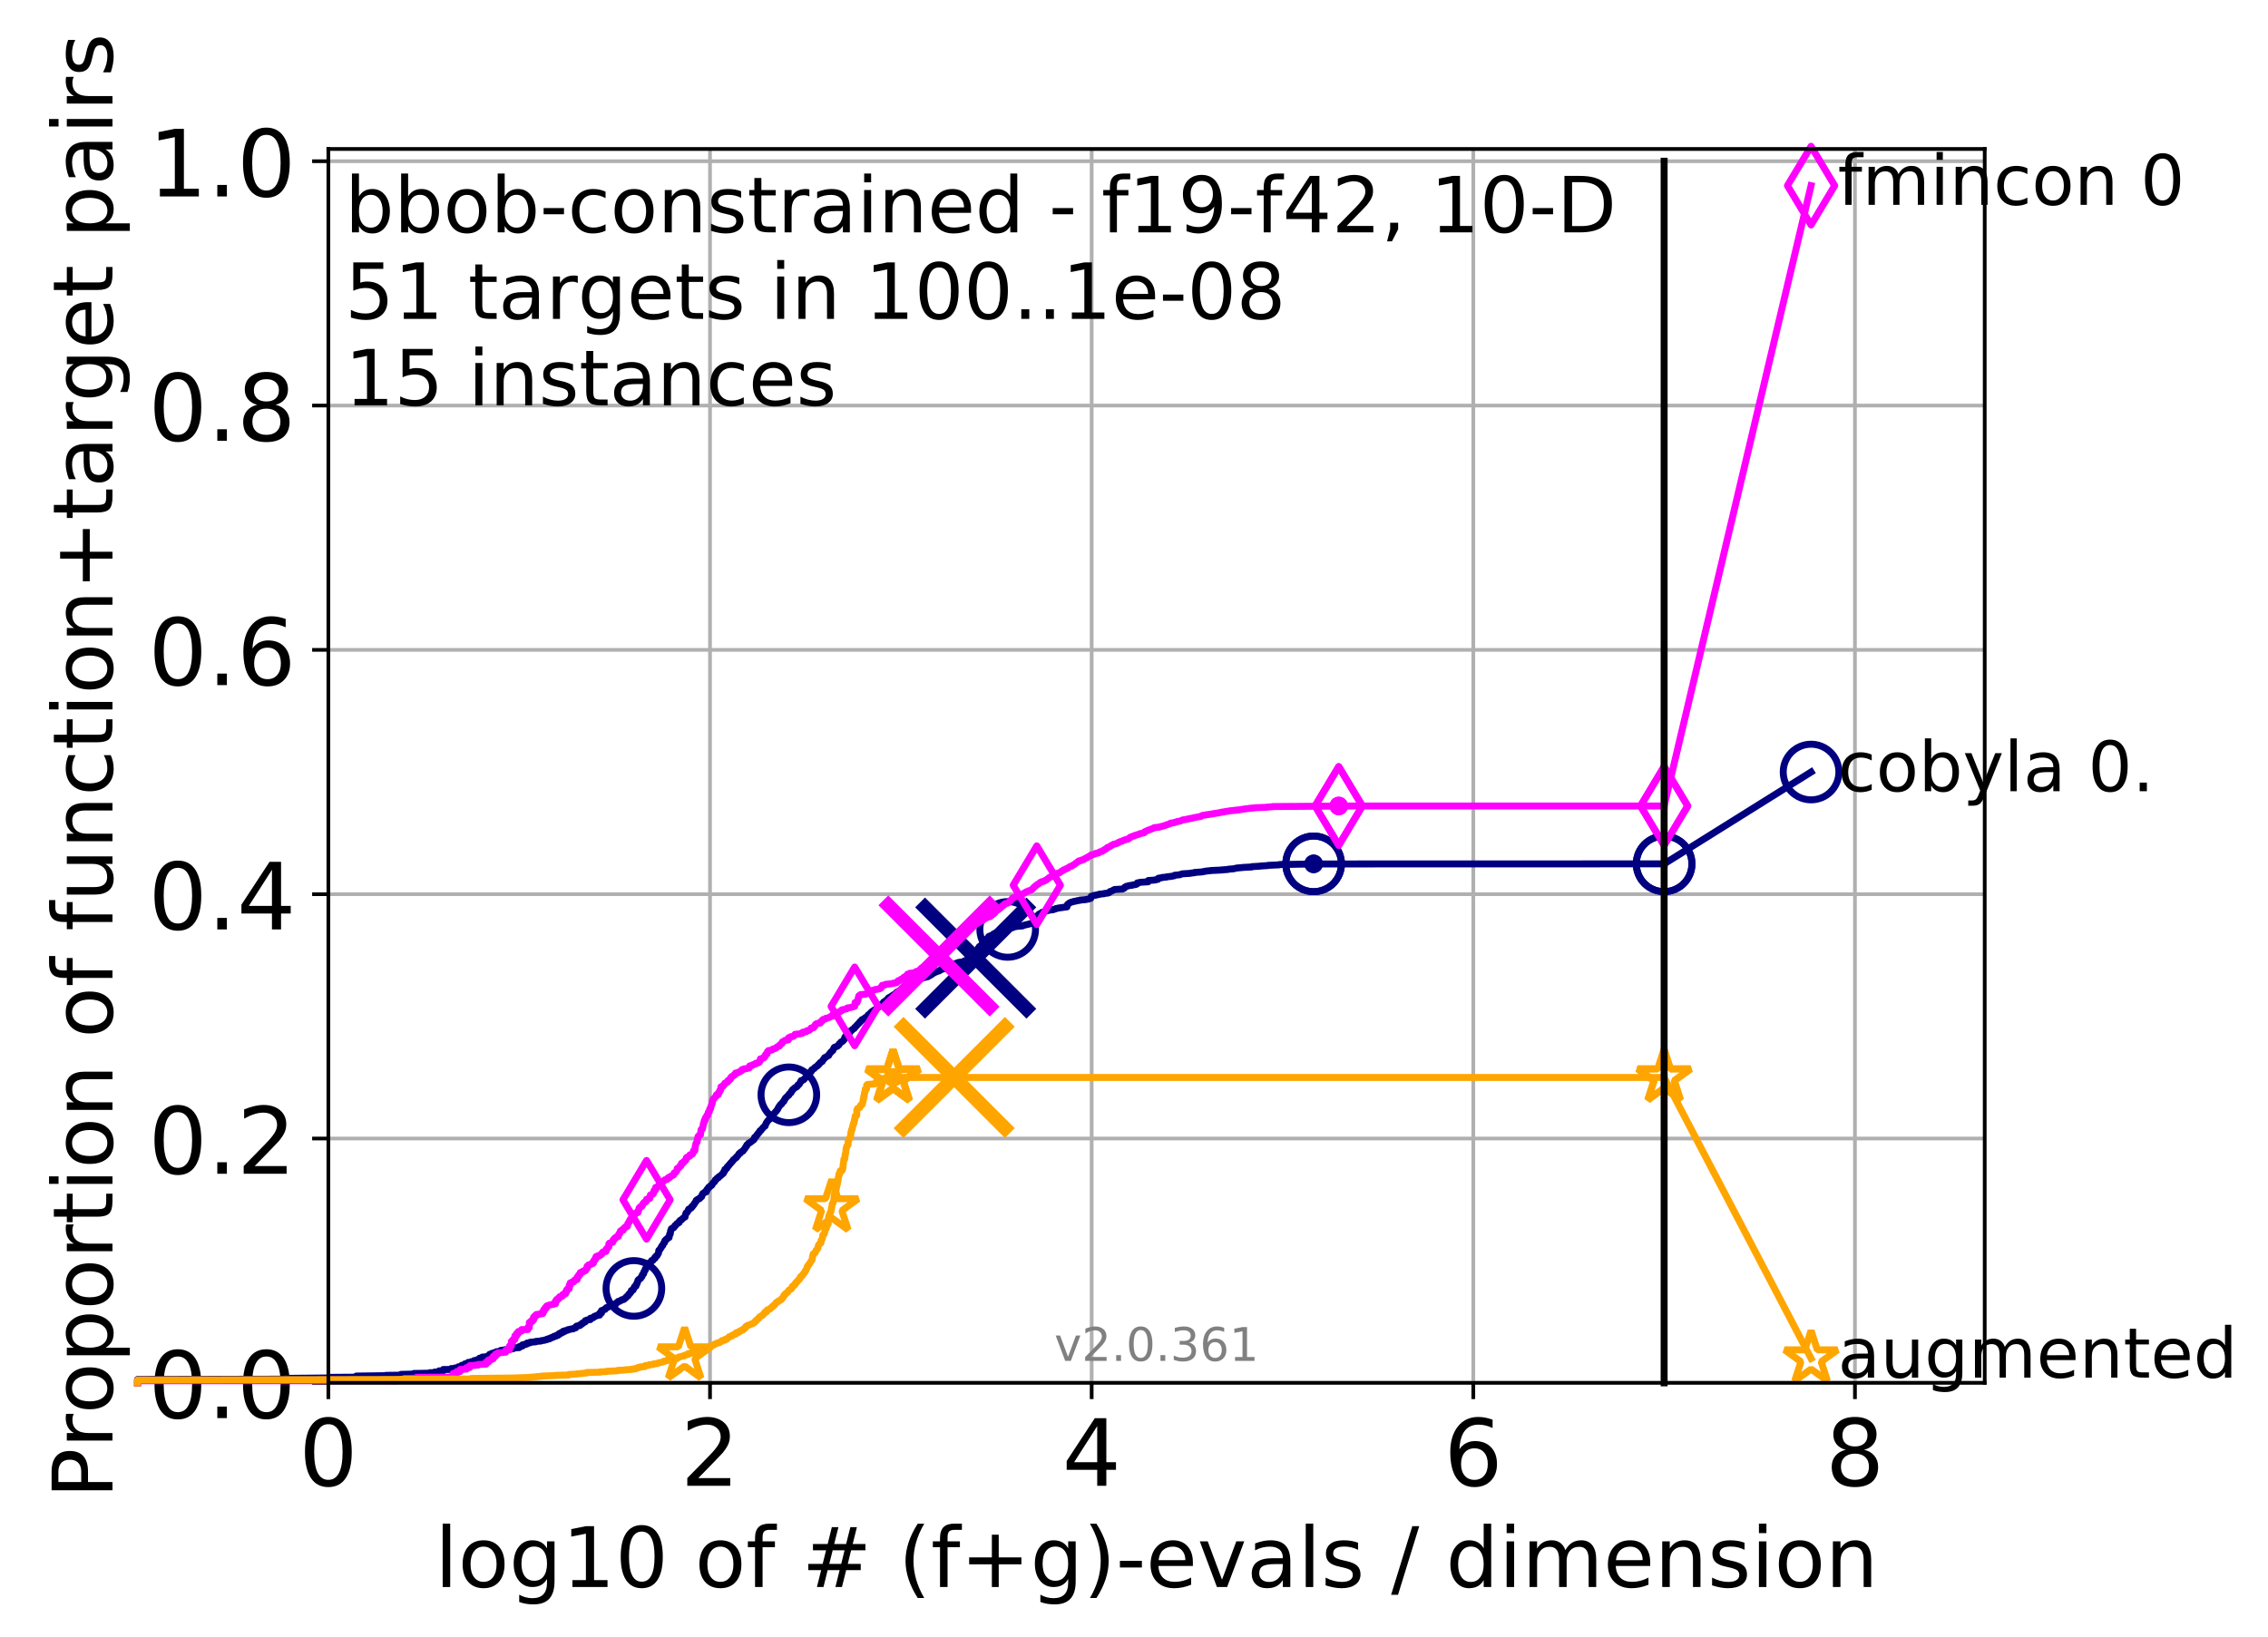 <?xml version="1.0" encoding="utf-8" standalone="no"?>
<!DOCTYPE svg PUBLIC "-//W3C//DTD SVG 1.1//EN"
  "http://www.w3.org/Graphics/SVG/1.1/DTD/svg11.dtd">
<!-- Created with matplotlib (http://matplotlib.org/) -->
<svg height="353pt" version="1.1" viewBox="0 0 489 353" width="489pt" xmlns="http://www.w3.org/2000/svg" xmlns:xlink="http://www.w3.org/1999/xlink">
 <defs>
  <style type="text/css">
*{stroke-linecap:butt;stroke-linejoin:round;}
  </style>
 </defs>
 <g id="figure_1">
  <g id="patch_1">
   <path d="M 0 353.222 
L 489.641 353.222 
L 489.641 0 
L 0 0 
z
" style="fill:#ffffff;"/>
  </g>
  <g id="axes_1">
   <g id="patch_2">
    <path d="M 70.8 298.245 
L 427.92 298.245 
L 427.92 32.133 
L 70.8 32.133 
z
" style="fill:#ffffff;"/>
   </g>
   <g id="matplotlib.axis_1">
    <g id="xtick_1">
     <g id="line2d_1">
      <path clip-path="url(#p8d97eaba4b)" d="M 70.8 298.245 
L 70.8 32.133 
" style="fill:none;stroke:#b0b0b0;stroke-linecap:square;stroke-width:0.8;"/>
     </g>
     <g id="line2d_2">
      <defs>
       <path d="M 0 0 
L 0 3.5 
" id="m240e8d0902" style="stroke:#000000;stroke-width:0.8;"/>
      </defs>
      <g>
       <use style="stroke:#000000;stroke-width:0.8;" x="70.8" xlink:href="#m240e8d0902" y="298.245"/>
      </g>
     </g>
     <g id="text_1">
      <!-- 0 -->
      <defs>
       <path d="M 31.781 66.406 
Q 24.172 66.406 20.328 58.906 
Q 16.5 51.422 16.5 36.375 
Q 16.5 21.391 20.328 13.891 
Q 24.172 6.391 31.781 6.391 
Q 39.453 6.391 43.281 13.891 
Q 47.125 21.391 47.125 36.375 
Q 47.125 51.422 43.281 58.906 
Q 39.453 66.406 31.781 66.406 
z
M 31.781 74.219 
Q 44.047 74.219 50.516 64.516 
Q 56.984 54.828 56.984 36.375 
Q 56.984 17.969 50.516 8.266 
Q 44.047 -1.422 31.781 -1.422 
Q 19.531 -1.422 13.062 8.266 
Q 6.594 17.969 6.594 36.375 
Q 6.594 54.828 13.062 64.516 
Q 19.531 74.219 31.781 74.219 
z
" id="DejaVuSans-30"/>
      </defs>
      <g transform="translate(64.438 320.442)scale(0.2 -0.2)">
       <use xlink:href="#DejaVuSans-30"/>
      </g>
     </g>
    </g>
    <g id="xtick_2">
     <g id="line2d_3">
      <path clip-path="url(#p8d97eaba4b)" d="M 153.086 298.245 
L 153.086 32.133 
" style="fill:none;stroke:#b0b0b0;stroke-linecap:square;stroke-width:0.8;"/>
     </g>
     <g id="line2d_4">
      <g>
       <use style="stroke:#000000;stroke-width:0.8;" x="153.086" xlink:href="#m240e8d0902" y="298.245"/>
      </g>
     </g>
     <g id="text_2">
      <!-- 2 -->
      <defs>
       <path d="M 19.188 8.297 
L 53.609 8.297 
L 53.609 0 
L 7.328 0 
L 7.328 8.297 
Q 12.938 14.109 22.625 23.891 
Q 32.328 33.688 34.812 36.531 
Q 39.547 41.844 41.422 45.531 
Q 43.312 49.219 43.312 52.781 
Q 43.312 58.594 39.234 62.25 
Q 35.156 65.922 28.609 65.922 
Q 23.969 65.922 18.812 64.312 
Q 13.672 62.703 7.812 59.422 
L 7.812 69.391 
Q 13.766 71.781 18.938 73 
Q 24.125 74.219 28.422 74.219 
Q 39.75 74.219 46.484 68.547 
Q 53.219 62.891 53.219 53.422 
Q 53.219 48.922 51.531 44.891 
Q 49.859 40.875 45.406 35.406 
Q 44.188 33.984 37.641 27.219 
Q 31.109 20.453 19.188 8.297 
z
" id="DejaVuSans-32"/>
      </defs>
      <g transform="translate(146.723 320.442)scale(0.2 -0.2)">
       <use xlink:href="#DejaVuSans-32"/>
      </g>
     </g>
    </g>
    <g id="xtick_3">
     <g id="line2d_5">
      <path clip-path="url(#p8d97eaba4b)" d="M 235.371 298.245 
L 235.371 32.133 
" style="fill:none;stroke:#b0b0b0;stroke-linecap:square;stroke-width:0.8;"/>
     </g>
     <g id="line2d_6">
      <g>
       <use style="stroke:#000000;stroke-width:0.8;" x="235.371" xlink:href="#m240e8d0902" y="298.245"/>
      </g>
     </g>
     <g id="text_3">
      <!-- 4 -->
      <defs>
       <path d="M 37.797 64.312 
L 12.891 25.391 
L 37.797 25.391 
z
M 35.203 72.906 
L 47.609 72.906 
L 47.609 25.391 
L 58.016 25.391 
L 58.016 17.188 
L 47.609 17.188 
L 47.609 0 
L 37.797 0 
L 37.797 17.188 
L 4.891 17.188 
L 4.891 26.703 
z
" id="DejaVuSans-34"/>
      </defs>
      <g transform="translate(229.009 320.442)scale(0.2 -0.2)">
       <use xlink:href="#DejaVuSans-34"/>
      </g>
     </g>
    </g>
    <g id="xtick_4">
     <g id="line2d_7">
      <path clip-path="url(#p8d97eaba4b)" d="M 317.657 298.245 
L 317.657 32.133 
" style="fill:none;stroke:#b0b0b0;stroke-linecap:square;stroke-width:0.8;"/>
     </g>
     <g id="line2d_8">
      <g>
       <use style="stroke:#000000;stroke-width:0.8;" x="317.657" xlink:href="#m240e8d0902" y="298.245"/>
      </g>
     </g>
     <g id="text_4">
      <!-- 6 -->
      <defs>
       <path d="M 33.016 40.375 
Q 26.375 40.375 22.484 35.828 
Q 18.609 31.297 18.609 23.391 
Q 18.609 15.531 22.484 10.953 
Q 26.375 6.391 33.016 6.391 
Q 39.656 6.391 43.531 10.953 
Q 47.406 15.531 47.406 23.391 
Q 47.406 31.297 43.531 35.828 
Q 39.656 40.375 33.016 40.375 
z
M 52.594 71.297 
L 52.594 62.312 
Q 48.875 64.062 45.094 64.984 
Q 41.312 65.922 37.594 65.922 
Q 27.828 65.922 22.672 59.328 
Q 17.531 52.734 16.797 39.406 
Q 19.672 43.656 24.016 45.922 
Q 28.375 48.188 33.594 48.188 
Q 44.578 48.188 50.953 41.516 
Q 57.328 34.859 57.328 23.391 
Q 57.328 12.156 50.688 5.359 
Q 44.047 -1.422 33.016 -1.422 
Q 20.359 -1.422 13.672 8.266 
Q 6.984 17.969 6.984 36.375 
Q 6.984 53.656 15.188 63.938 
Q 23.391 74.219 37.203 74.219 
Q 40.922 74.219 44.703 73.484 
Q 48.484 72.75 52.594 71.297 
z
" id="DejaVuSans-36"/>
      </defs>
      <g transform="translate(311.295 320.442)scale(0.2 -0.2)">
       <use xlink:href="#DejaVuSans-36"/>
      </g>
     </g>
    </g>
    <g id="xtick_5">
     <g id="line2d_9">
      <path clip-path="url(#p8d97eaba4b)" d="M 399.943 298.245 
L 399.943 32.133 
" style="fill:none;stroke:#b0b0b0;stroke-linecap:square;stroke-width:0.8;"/>
     </g>
     <g id="line2d_10">
      <g>
       <use style="stroke:#000000;stroke-width:0.8;" x="399.943" xlink:href="#m240e8d0902" y="298.245"/>
      </g>
     </g>
     <g id="text_5">
      <!-- 8 -->
      <defs>
       <path d="M 31.781 34.625 
Q 24.75 34.625 20.719 30.859 
Q 16.703 27.094 16.703 20.516 
Q 16.703 13.922 20.719 10.156 
Q 24.75 6.391 31.781 6.391 
Q 38.812 6.391 42.859 10.172 
Q 46.922 13.969 46.922 20.516 
Q 46.922 27.094 42.891 30.859 
Q 38.875 34.625 31.781 34.625 
z
M 21.922 38.812 
Q 15.578 40.375 12.031 44.719 
Q 8.5 49.078 8.5 55.328 
Q 8.5 64.062 14.719 69.141 
Q 20.953 74.219 31.781 74.219 
Q 42.672 74.219 48.875 69.141 
Q 55.078 64.062 55.078 55.328 
Q 55.078 49.078 51.531 44.719 
Q 48 40.375 41.703 38.812 
Q 48.828 37.156 52.797 32.312 
Q 56.781 27.484 56.781 20.516 
Q 56.781 9.906 50.312 4.234 
Q 43.844 -1.422 31.781 -1.422 
Q 19.734 -1.422 13.25 4.234 
Q 6.781 9.906 6.781 20.516 
Q 6.781 27.484 10.781 32.312 
Q 14.797 37.156 21.922 38.812 
z
M 18.312 54.391 
Q 18.312 48.734 21.844 45.562 
Q 25.391 42.391 31.781 42.391 
Q 38.141 42.391 41.719 45.562 
Q 45.312 48.734 45.312 54.391 
Q 45.312 60.062 41.719 63.234 
Q 38.141 66.406 31.781 66.406 
Q 25.391 66.406 21.844 63.234 
Q 18.312 60.062 18.312 54.391 
z
" id="DejaVuSans-38"/>
      </defs>
      <g transform="translate(393.58 320.442)scale(0.2 -0.2)">
       <use xlink:href="#DejaVuSans-38"/>
      </g>
     </g>
    </g>
    <g id="text_6">
     <!-- log10 of # (f+g)-evals / dimension -->
     <defs>
      <path d="M 9.422 75.984 
L 18.406 75.984 
L 18.406 0 
L 9.422 0 
z
" id="DejaVuSans-6c"/>
      <path d="M 30.609 48.391 
Q 23.391 48.391 19.188 42.75 
Q 14.984 37.109 14.984 27.297 
Q 14.984 17.484 19.156 11.844 
Q 23.344 6.203 30.609 6.203 
Q 37.797 6.203 41.984 11.859 
Q 46.188 17.531 46.188 27.297 
Q 46.188 37.016 41.984 42.703 
Q 37.797 48.391 30.609 48.391 
z
M 30.609 56 
Q 42.328 56 49.016 48.375 
Q 55.719 40.766 55.719 27.297 
Q 55.719 13.875 49.016 6.219 
Q 42.328 -1.422 30.609 -1.422 
Q 18.844 -1.422 12.172 6.219 
Q 5.516 13.875 5.516 27.297 
Q 5.516 40.766 12.172 48.375 
Q 18.844 56 30.609 56 
z
" id="DejaVuSans-6f"/>
      <path d="M 45.406 27.984 
Q 45.406 37.75 41.375 43.109 
Q 37.359 48.484 30.078 48.484 
Q 22.859 48.484 18.828 43.109 
Q 14.797 37.75 14.797 27.984 
Q 14.797 18.266 18.828 12.891 
Q 22.859 7.516 30.078 7.516 
Q 37.359 7.516 41.375 12.891 
Q 45.406 18.266 45.406 27.984 
z
M 54.391 6.781 
Q 54.391 -7.172 48.188 -13.984 
Q 42 -20.797 29.203 -20.797 
Q 24.469 -20.797 20.266 -20.094 
Q 16.062 -19.391 12.109 -17.922 
L 12.109 -9.188 
Q 16.062 -11.328 19.922 -12.344 
Q 23.781 -13.375 27.781 -13.375 
Q 36.625 -13.375 41.016 -8.766 
Q 45.406 -4.156 45.406 5.172 
L 45.406 9.625 
Q 42.625 4.781 38.281 2.391 
Q 33.938 0 27.875 0 
Q 17.828 0 11.672 7.656 
Q 5.516 15.328 5.516 27.984 
Q 5.516 40.672 11.672 48.328 
Q 17.828 56 27.875 56 
Q 33.938 56 38.281 53.609 
Q 42.625 51.219 45.406 46.391 
L 45.406 54.688 
L 54.391 54.688 
z
" id="DejaVuSans-67"/>
      <path d="M 12.406 8.297 
L 28.516 8.297 
L 28.516 63.922 
L 10.984 60.406 
L 10.984 69.391 
L 28.422 72.906 
L 38.281 72.906 
L 38.281 8.297 
L 54.391 8.297 
L 54.391 0 
L 12.406 0 
z
" id="DejaVuSans-31"/>
      <path id="DejaVuSans-20"/>
      <path d="M 37.109 75.984 
L 37.109 68.5 
L 28.516 68.5 
Q 23.688 68.5 21.797 66.547 
Q 19.922 64.594 19.922 59.516 
L 19.922 54.688 
L 34.719 54.688 
L 34.719 47.703 
L 19.922 47.703 
L 19.922 0 
L 10.891 0 
L 10.891 47.703 
L 2.297 47.703 
L 2.297 54.688 
L 10.891 54.688 
L 10.891 58.5 
Q 10.891 67.625 15.141 71.797 
Q 19.391 75.984 28.609 75.984 
z
" id="DejaVuSans-66"/>
      <path d="M 51.125 44 
L 36.922 44 
L 32.812 27.688 
L 47.125 27.688 
z
M 43.797 71.781 
L 38.719 51.516 
L 52.984 51.516 
L 58.109 71.781 
L 65.922 71.781 
L 60.891 51.516 
L 76.125 51.516 
L 76.125 44 
L 58.984 44 
L 54.984 27.688 
L 70.516 27.688 
L 70.516 20.219 
L 53.078 20.219 
L 48 0 
L 40.188 0 
L 45.219 20.219 
L 30.906 20.219 
L 25.875 0 
L 18.016 0 
L 23.094 20.219 
L 7.719 20.219 
L 7.719 27.688 
L 24.906 27.688 
L 29 44 
L 13.281 44 
L 13.281 51.516 
L 30.906 51.516 
L 35.891 71.781 
z
" id="DejaVuSans-23"/>
      <path d="M 31 75.875 
Q 24.469 64.656 21.281 53.656 
Q 18.109 42.672 18.109 31.391 
Q 18.109 20.125 21.312 9.062 
Q 24.516 -2 31 -13.188 
L 23.188 -13.188 
Q 15.875 -1.703 12.234 9.375 
Q 8.594 20.453 8.594 31.391 
Q 8.594 42.281 12.203 53.312 
Q 15.828 64.359 23.188 75.875 
z
" id="DejaVuSans-28"/>
      <path d="M 46 62.703 
L 46 35.5 
L 73.188 35.5 
L 73.188 27.203 
L 46 27.203 
L 46 0 
L 37.797 0 
L 37.797 27.203 
L 10.594 27.203 
L 10.594 35.5 
L 37.797 35.5 
L 37.797 62.703 
z
" id="DejaVuSans-2b"/>
      <path d="M 8.016 75.875 
L 15.828 75.875 
Q 23.141 64.359 26.781 53.312 
Q 30.422 42.281 30.422 31.391 
Q 30.422 20.453 26.781 9.375 
Q 23.141 -1.703 15.828 -13.188 
L 8.016 -13.188 
Q 14.5 -2 17.703 9.062 
Q 20.906 20.125 20.906 31.391 
Q 20.906 42.672 17.703 53.656 
Q 14.5 64.656 8.016 75.875 
z
" id="DejaVuSans-29"/>
      <path d="M 4.891 31.391 
L 31.203 31.391 
L 31.203 23.391 
L 4.891 23.391 
z
" id="DejaVuSans-2d"/>
      <path d="M 56.203 29.594 
L 56.203 25.203 
L 14.891 25.203 
Q 15.484 15.922 20.484 11.062 
Q 25.484 6.203 34.422 6.203 
Q 39.594 6.203 44.453 7.469 
Q 49.312 8.734 54.109 11.281 
L 54.109 2.781 
Q 49.266 0.734 44.188 -0.344 
Q 39.109 -1.422 33.891 -1.422 
Q 20.797 -1.422 13.156 6.188 
Q 5.516 13.812 5.516 26.812 
Q 5.516 40.234 12.766 48.109 
Q 20.016 56 32.328 56 
Q 43.359 56 49.781 48.891 
Q 56.203 41.797 56.203 29.594 
z
M 47.219 32.234 
Q 47.125 39.594 43.094 43.984 
Q 39.062 48.391 32.422 48.391 
Q 24.906 48.391 20.391 44.141 
Q 15.875 39.891 15.188 32.172 
z
" id="DejaVuSans-65"/>
      <path d="M 2.984 54.688 
L 12.5 54.688 
L 29.594 8.797 
L 46.688 54.688 
L 56.203 54.688 
L 35.688 0 
L 23.484 0 
z
" id="DejaVuSans-76"/>
      <path d="M 34.281 27.484 
Q 23.391 27.484 19.188 25 
Q 14.984 22.516 14.984 16.5 
Q 14.984 11.719 18.141 8.906 
Q 21.297 6.109 26.703 6.109 
Q 34.188 6.109 38.703 11.406 
Q 43.219 16.703 43.219 25.484 
L 43.219 27.484 
z
M 52.203 31.203 
L 52.203 0 
L 43.219 0 
L 43.219 8.297 
Q 40.141 3.328 35.547 0.953 
Q 30.953 -1.422 24.312 -1.422 
Q 15.922 -1.422 10.953 3.297 
Q 6 8.016 6 15.922 
Q 6 25.141 12.172 29.828 
Q 18.359 34.516 30.609 34.516 
L 43.219 34.516 
L 43.219 35.406 
Q 43.219 41.609 39.141 45 
Q 35.062 48.391 27.688 48.391 
Q 23 48.391 18.547 47.266 
Q 14.109 46.141 10.016 43.891 
L 10.016 52.203 
Q 14.938 54.109 19.578 55.047 
Q 24.219 56 28.609 56 
Q 40.484 56 46.344 49.844 
Q 52.203 43.703 52.203 31.203 
z
" id="DejaVuSans-61"/>
      <path d="M 44.281 53.078 
L 44.281 44.578 
Q 40.484 46.531 36.375 47.5 
Q 32.281 48.484 27.875 48.484 
Q 21.188 48.484 17.844 46.438 
Q 14.5 44.391 14.5 40.281 
Q 14.5 37.156 16.891 35.375 
Q 19.281 33.594 26.516 31.984 
L 29.594 31.297 
Q 39.156 29.25 43.188 25.516 
Q 47.219 21.781 47.219 15.094 
Q 47.219 7.469 41.188 3.016 
Q 35.156 -1.422 24.609 -1.422 
Q 20.219 -1.422 15.453 -0.562 
Q 10.688 0.297 5.422 2 
L 5.422 11.281 
Q 10.406 8.688 15.234 7.391 
Q 20.062 6.109 24.812 6.109 
Q 31.156 6.109 34.562 8.281 
Q 37.984 10.453 37.984 14.406 
Q 37.984 18.062 35.516 20.016 
Q 33.062 21.969 24.703 23.781 
L 21.578 24.516 
Q 13.234 26.266 9.516 29.906 
Q 5.812 33.547 5.812 39.891 
Q 5.812 47.609 11.281 51.797 
Q 16.75 56 26.812 56 
Q 31.781 56 36.172 55.266 
Q 40.578 54.547 44.281 53.078 
z
" id="DejaVuSans-73"/>
      <path d="M 25.391 72.906 
L 33.688 72.906 
L 8.297 -9.281 
L 0 -9.281 
z
" id="DejaVuSans-2f"/>
      <path d="M 45.406 46.391 
L 45.406 75.984 
L 54.391 75.984 
L 54.391 0 
L 45.406 0 
L 45.406 8.203 
Q 42.578 3.328 38.25 0.953 
Q 33.938 -1.422 27.875 -1.422 
Q 17.969 -1.422 11.734 6.484 
Q 5.516 14.406 5.516 27.297 
Q 5.516 40.188 11.734 48.094 
Q 17.969 56 27.875 56 
Q 33.938 56 38.25 53.625 
Q 42.578 51.266 45.406 46.391 
z
M 14.797 27.297 
Q 14.797 17.391 18.875 11.75 
Q 22.953 6.109 30.078 6.109 
Q 37.203 6.109 41.297 11.75 
Q 45.406 17.391 45.406 27.297 
Q 45.406 37.203 41.297 42.844 
Q 37.203 48.484 30.078 48.484 
Q 22.953 48.484 18.875 42.844 
Q 14.797 37.203 14.797 27.297 
z
" id="DejaVuSans-64"/>
      <path d="M 9.422 54.688 
L 18.406 54.688 
L 18.406 0 
L 9.422 0 
z
M 9.422 75.984 
L 18.406 75.984 
L 18.406 64.594 
L 9.422 64.594 
z
" id="DejaVuSans-69"/>
      <path d="M 52 44.188 
Q 55.375 50.25 60.062 53.125 
Q 64.75 56 71.094 56 
Q 79.641 56 84.281 50.016 
Q 88.922 44.047 88.922 33.016 
L 88.922 0 
L 79.891 0 
L 79.891 32.719 
Q 79.891 40.578 77.094 44.375 
Q 74.312 48.188 68.609 48.188 
Q 61.625 48.188 57.562 43.547 
Q 53.516 38.922 53.516 30.906 
L 53.516 0 
L 44.484 0 
L 44.484 32.719 
Q 44.484 40.625 41.703 44.406 
Q 38.922 48.188 33.109 48.188 
Q 26.219 48.188 22.156 43.531 
Q 18.109 38.875 18.109 30.906 
L 18.109 0 
L 9.078 0 
L 9.078 54.688 
L 18.109 54.688 
L 18.109 46.188 
Q 21.188 51.219 25.484 53.609 
Q 29.781 56 35.688 56 
Q 41.656 56 45.828 52.969 
Q 50 49.953 52 44.188 
z
" id="DejaVuSans-6d"/>
      <path d="M 54.891 33.016 
L 54.891 0 
L 45.906 0 
L 45.906 32.719 
Q 45.906 40.484 42.875 44.328 
Q 39.844 48.188 33.797 48.188 
Q 26.516 48.188 22.312 43.547 
Q 18.109 38.922 18.109 30.906 
L 18.109 0 
L 9.078 0 
L 9.078 54.688 
L 18.109 54.688 
L 18.109 46.188 
Q 21.344 51.125 25.703 53.562 
Q 30.078 56 35.797 56 
Q 45.219 56 50.047 50.172 
Q 54.891 44.344 54.891 33.016 
z
" id="DejaVuSans-6e"/>
     </defs>
     <g transform="translate(93.753 342.279)scale(0.18 -0.18)">
      <use xlink:href="#DejaVuSans-6c"/>
      <use x="27.783" xlink:href="#DejaVuSans-6f"/>
      <use x="88.965" xlink:href="#DejaVuSans-67"/>
      <use x="152.441" xlink:href="#DejaVuSans-31"/>
      <use x="216.064" xlink:href="#DejaVuSans-30"/>
      <use x="279.688" xlink:href="#DejaVuSans-20"/>
      <use x="311.475" xlink:href="#DejaVuSans-6f"/>
      <use x="372.656" xlink:href="#DejaVuSans-66"/>
      <use x="407.861" xlink:href="#DejaVuSans-20"/>
      <use x="439.648" xlink:href="#DejaVuSans-23"/>
      <use x="523.438" xlink:href="#DejaVuSans-20"/>
      <use x="555.225" xlink:href="#DejaVuSans-28"/>
      <use x="594.238" xlink:href="#DejaVuSans-66"/>
      <use x="629.443" xlink:href="#DejaVuSans-2b"/>
      <use x="713.232" xlink:href="#DejaVuSans-67"/>
      <use x="776.709" xlink:href="#DejaVuSans-29"/>
      <use x="815.723" xlink:href="#DejaVuSans-2d"/>
      <use x="851.807" xlink:href="#DejaVuSans-65"/>
      <use x="913.33" xlink:href="#DejaVuSans-76"/>
      <use x="972.51" xlink:href="#DejaVuSans-61"/>
      <use x="1033.789" xlink:href="#DejaVuSans-6c"/>
      <use x="1061.572" xlink:href="#DejaVuSans-73"/>
      <use x="1113.672" xlink:href="#DejaVuSans-20"/>
      <use x="1145.459" xlink:href="#DejaVuSans-2f"/>
      <use x="1179.15" xlink:href="#DejaVuSans-20"/>
      <use x="1210.938" xlink:href="#DejaVuSans-64"/>
      <use x="1274.414" xlink:href="#DejaVuSans-69"/>
      <use x="1302.197" xlink:href="#DejaVuSans-6d"/>
      <use x="1399.609" xlink:href="#DejaVuSans-65"/>
      <use x="1461.133" xlink:href="#DejaVuSans-6e"/>
      <use x="1524.512" xlink:href="#DejaVuSans-73"/>
      <use x="1576.611" xlink:href="#DejaVuSans-69"/>
      <use x="1604.395" xlink:href="#DejaVuSans-6f"/>
      <use x="1665.576" xlink:href="#DejaVuSans-6e"/>
     </g>
    </g>
   </g>
   <g id="matplotlib.axis_2">
    <g id="ytick_1">
     <g id="line2d_11">
      <path clip-path="url(#p8d97eaba4b)" d="M 70.8 298.245 
L 427.92 298.245 
" style="fill:none;stroke:#b0b0b0;stroke-linecap:square;stroke-width:0.8;"/>
     </g>
     <g id="line2d_12">
      <defs>
       <path d="M 0 0 
L -3.5 0 
" id="m11be287fab" style="stroke:#000000;stroke-width:0.8;"/>
      </defs>
      <g>
       <use style="stroke:#000000;stroke-width:0.8;" x="70.8" xlink:href="#m11be287fab" y="298.245"/>
      </g>
     </g>
     <g id="text_7">
      <!-- 0.0 -->
      <defs>
       <path d="M 10.688 12.406 
L 21 12.406 
L 21 0 
L 10.688 0 
z
" id="DejaVuSans-2e"/>
      </defs>
      <g transform="translate(31.994 305.844)scale(0.2 -0.2)">
       <use xlink:href="#DejaVuSans-30"/>
       <use x="63.623" xlink:href="#DejaVuSans-2e"/>
       <use x="95.41" xlink:href="#DejaVuSans-30"/>
      </g>
     </g>
    </g>
    <g id="ytick_2">
     <g id="line2d_13">
      <path clip-path="url(#p8d97eaba4b)" d="M 70.8 245.55 
L 427.92 245.55 
" style="fill:none;stroke:#b0b0b0;stroke-linecap:square;stroke-width:0.8;"/>
     </g>
     <g id="line2d_14">
      <g>
       <use style="stroke:#000000;stroke-width:0.8;" x="70.8" xlink:href="#m11be287fab" y="245.55"/>
      </g>
     </g>
     <g id="text_8">
      <!-- 0.2 -->
      <g transform="translate(31.994 253.148)scale(0.2 -0.2)">
       <use xlink:href="#DejaVuSans-30"/>
       <use x="63.623" xlink:href="#DejaVuSans-2e"/>
       <use x="95.41" xlink:href="#DejaVuSans-32"/>
      </g>
     </g>
    </g>
    <g id="ytick_3">
     <g id="line2d_15">
      <path clip-path="url(#p8d97eaba4b)" d="M 70.8 192.854 
L 427.92 192.854 
" style="fill:none;stroke:#b0b0b0;stroke-linecap:square;stroke-width:0.8;"/>
     </g>
     <g id="line2d_16">
      <g>
       <use style="stroke:#000000;stroke-width:0.8;" x="70.8" xlink:href="#m11be287fab" y="192.854"/>
      </g>
     </g>
     <g id="text_9">
      <!-- 0.4 -->
      <g transform="translate(31.994 200.453)scale(0.2 -0.2)">
       <use xlink:href="#DejaVuSans-30"/>
       <use x="63.623" xlink:href="#DejaVuSans-2e"/>
       <use x="95.41" xlink:href="#DejaVuSans-34"/>
      </g>
     </g>
    </g>
    <g id="ytick_4">
     <g id="line2d_17">
      <path clip-path="url(#p8d97eaba4b)" d="M 70.8 140.159 
L 427.92 140.159 
" style="fill:none;stroke:#b0b0b0;stroke-linecap:square;stroke-width:0.8;"/>
     </g>
     <g id="line2d_18">
      <g>
       <use style="stroke:#000000;stroke-width:0.8;" x="70.8" xlink:href="#m11be287fab" y="140.159"/>
      </g>
     </g>
     <g id="text_10">
      <!-- 0.6 -->
      <g transform="translate(31.994 147.757)scale(0.2 -0.2)">
       <use xlink:href="#DejaVuSans-30"/>
       <use x="63.623" xlink:href="#DejaVuSans-2e"/>
       <use x="95.41" xlink:href="#DejaVuSans-36"/>
      </g>
     </g>
    </g>
    <g id="ytick_5">
     <g id="line2d_19">
      <path clip-path="url(#p8d97eaba4b)" d="M 70.8 87.464 
L 427.92 87.464 
" style="fill:none;stroke:#b0b0b0;stroke-linecap:square;stroke-width:0.8;"/>
     </g>
     <g id="line2d_20">
      <g>
       <use style="stroke:#000000;stroke-width:0.8;" x="70.8" xlink:href="#m11be287fab" y="87.464"/>
      </g>
     </g>
     <g id="text_11">
      <!-- 0.8 -->
      <g transform="translate(31.994 95.062)scale(0.2 -0.2)">
       <use xlink:href="#DejaVuSans-30"/>
       <use x="63.623" xlink:href="#DejaVuSans-2e"/>
       <use x="95.41" xlink:href="#DejaVuSans-38"/>
      </g>
     </g>
    </g>
    <g id="ytick_6">
     <g id="line2d_21">
      <path clip-path="url(#p8d97eaba4b)" d="M 70.8 34.768 
L 427.92 34.768 
" style="fill:none;stroke:#b0b0b0;stroke-linecap:square;stroke-width:0.8;"/>
     </g>
     <g id="line2d_22">
      <g>
       <use style="stroke:#000000;stroke-width:0.8;" x="70.8" xlink:href="#m11be287fab" y="34.768"/>
      </g>
     </g>
     <g id="text_12">
      <!-- 1.0 -->
      <g transform="translate(31.994 42.367)scale(0.2 -0.2)">
       <use xlink:href="#DejaVuSans-31"/>
       <use x="63.623" xlink:href="#DejaVuSans-2e"/>
       <use x="95.41" xlink:href="#DejaVuSans-30"/>
      </g>
     </g>
    </g>
    <g id="text_13">
     <!-- Proportion of function+target pairs -->
     <defs>
      <path d="M 19.672 64.797 
L 19.672 37.406 
L 32.078 37.406 
Q 38.969 37.406 42.719 40.969 
Q 46.484 44.531 46.484 51.125 
Q 46.484 57.672 42.719 61.234 
Q 38.969 64.797 32.078 64.797 
z
M 9.812 72.906 
L 32.078 72.906 
Q 44.344 72.906 50.609 67.359 
Q 56.891 61.812 56.891 51.125 
Q 56.891 40.328 50.609 34.812 
Q 44.344 29.297 32.078 29.297 
L 19.672 29.297 
L 19.672 0 
L 9.812 0 
z
" id="DejaVuSans-50"/>
      <path d="M 41.109 46.297 
Q 39.594 47.172 37.812 47.578 
Q 36.031 48 33.891 48 
Q 26.266 48 22.188 43.047 
Q 18.109 38.094 18.109 28.812 
L 18.109 0 
L 9.078 0 
L 9.078 54.688 
L 18.109 54.688 
L 18.109 46.188 
Q 20.953 51.172 25.484 53.578 
Q 30.031 56 36.531 56 
Q 37.453 56 38.578 55.875 
Q 39.703 55.766 41.062 55.516 
z
" id="DejaVuSans-72"/>
      <path d="M 18.109 8.203 
L 18.109 -20.797 
L 9.078 -20.797 
L 9.078 54.688 
L 18.109 54.688 
L 18.109 46.391 
Q 20.953 51.266 25.266 53.625 
Q 29.594 56 35.594 56 
Q 45.562 56 51.781 48.094 
Q 58.016 40.188 58.016 27.297 
Q 58.016 14.406 51.781 6.484 
Q 45.562 -1.422 35.594 -1.422 
Q 29.594 -1.422 25.266 0.953 
Q 20.953 3.328 18.109 8.203 
z
M 48.688 27.297 
Q 48.688 37.203 44.609 42.844 
Q 40.531 48.484 33.406 48.484 
Q 26.266 48.484 22.188 42.844 
Q 18.109 37.203 18.109 27.297 
Q 18.109 17.391 22.188 11.75 
Q 26.266 6.109 33.406 6.109 
Q 40.531 6.109 44.609 11.75 
Q 48.688 17.391 48.688 27.297 
z
" id="DejaVuSans-70"/>
      <path d="M 18.312 70.219 
L 18.312 54.688 
L 36.812 54.688 
L 36.812 47.703 
L 18.312 47.703 
L 18.312 18.016 
Q 18.312 11.328 20.141 9.422 
Q 21.969 7.516 27.594 7.516 
L 36.812 7.516 
L 36.812 0 
L 27.594 0 
Q 17.188 0 13.234 3.875 
Q 9.281 7.766 9.281 18.016 
L 9.281 47.703 
L 2.688 47.703 
L 2.688 54.688 
L 9.281 54.688 
L 9.281 70.219 
z
" id="DejaVuSans-74"/>
      <path d="M 8.5 21.578 
L 8.5 54.688 
L 17.484 54.688 
L 17.484 21.922 
Q 17.484 14.156 20.5 10.266 
Q 23.531 6.391 29.594 6.391 
Q 36.859 6.391 41.078 11.031 
Q 45.312 15.672 45.312 23.688 
L 45.312 54.688 
L 54.297 54.688 
L 54.297 0 
L 45.312 0 
L 45.312 8.406 
Q 42.047 3.422 37.719 1 
Q 33.406 -1.422 27.688 -1.422 
Q 18.266 -1.422 13.375 4.438 
Q 8.5 10.297 8.5 21.578 
z
M 31.109 56 
z
" id="DejaVuSans-75"/>
      <path d="M 48.781 52.594 
L 48.781 44.188 
Q 44.969 46.297 41.141 47.344 
Q 37.312 48.391 33.406 48.391 
Q 24.656 48.391 19.812 42.844 
Q 14.984 37.312 14.984 27.297 
Q 14.984 17.281 19.812 11.734 
Q 24.656 6.203 33.406 6.203 
Q 37.312 6.203 41.141 7.25 
Q 44.969 8.297 48.781 10.406 
L 48.781 2.094 
Q 45.016 0.344 40.984 -0.531 
Q 36.969 -1.422 32.422 -1.422 
Q 20.062 -1.422 12.781 6.344 
Q 5.516 14.109 5.516 27.297 
Q 5.516 40.672 12.859 48.328 
Q 20.219 56 33.016 56 
Q 37.156 56 41.109 55.141 
Q 45.062 54.297 48.781 52.594 
z
" id="DejaVuSans-63"/>
     </defs>
     <g transform="translate(24.25 323.179)rotate(-90)scale(0.18 -0.18)">
      <use xlink:href="#DejaVuSans-50"/>
      <use x="60.287" xlink:href="#DejaVuSans-72"/>
      <use x="101.369" xlink:href="#DejaVuSans-6f"/>
      <use x="162.551" xlink:href="#DejaVuSans-70"/>
      <use x="226.027" xlink:href="#DejaVuSans-6f"/>
      <use x="287.209" xlink:href="#DejaVuSans-72"/>
      <use x="328.322" xlink:href="#DejaVuSans-74"/>
      <use x="367.531" xlink:href="#DejaVuSans-69"/>
      <use x="395.314" xlink:href="#DejaVuSans-6f"/>
      <use x="456.496" xlink:href="#DejaVuSans-6e"/>
      <use x="519.875" xlink:href="#DejaVuSans-20"/>
      <use x="551.662" xlink:href="#DejaVuSans-6f"/>
      <use x="612.844" xlink:href="#DejaVuSans-66"/>
      <use x="648.049" xlink:href="#DejaVuSans-20"/>
      <use x="679.836" xlink:href="#DejaVuSans-66"/>
      <use x="715.041" xlink:href="#DejaVuSans-75"/>
      <use x="778.42" xlink:href="#DejaVuSans-6e"/>
      <use x="841.799" xlink:href="#DejaVuSans-63"/>
      <use x="896.779" xlink:href="#DejaVuSans-74"/>
      <use x="935.988" xlink:href="#DejaVuSans-69"/>
      <use x="963.771" xlink:href="#DejaVuSans-6f"/>
      <use x="1024.953" xlink:href="#DejaVuSans-6e"/>
      <use x="1088.332" xlink:href="#DejaVuSans-2b"/>
      <use x="1172.121" xlink:href="#DejaVuSans-74"/>
      <use x="1211.33" xlink:href="#DejaVuSans-61"/>
      <use x="1272.609" xlink:href="#DejaVuSans-72"/>
      <use x="1313.707" xlink:href="#DejaVuSans-67"/>
      <use x="1377.184" xlink:href="#DejaVuSans-65"/>
      <use x="1438.707" xlink:href="#DejaVuSans-74"/>
      <use x="1477.916" xlink:href="#DejaVuSans-20"/>
      <use x="1509.703" xlink:href="#DejaVuSans-70"/>
      <use x="1573.18" xlink:href="#DejaVuSans-61"/>
      <use x="1634.459" xlink:href="#DejaVuSans-69"/>
      <use x="1662.242" xlink:href="#DejaVuSans-72"/>
      <use x="1703.355" xlink:href="#DejaVuSans-73"/>
     </g>
    </g>
   </g>
   <g id="line2d_23">
    <defs>
     <path d="M 0 1.5 
C 0.398 1.5 0.779 1.342 1.061 1.061 
C 1.342 0.779 1.5 0.398 1.5 0 
C 1.5 -0.398 1.342 -0.779 1.061 -1.061 
C 0.779 -1.342 0.398 -1.5 0 -1.5 
C -0.398 -1.5 -0.779 -1.342 -1.061 -1.061 
C -1.342 -0.779 -1.5 -0.398 -1.5 0 
C -1.5 0.398 -1.342 0.779 -1.061 1.061 
C -0.779 1.342 -0.398 1.5 0 1.5 
z
" id="mef92a04a9e" style="stroke:#000080;"/>
    </defs>
    <g>
     <use style="fill:#000080;stroke:#000080;" x="283.231" xlink:href="#mef92a04a9e" y="186.311"/>
     <use style="fill:#000080;stroke:#000080;" x="283.231" xlink:href="#mef92a04a9e" y="186.311"/>
    </g>
   </g>
   <g id="line2d_24">
    <path d="M 29.657 298.245 
L 29.657 297.513 
L 61.673 297.449 
L 61.673 297.277 
L 70.8 297.191 
L 70.8 297.061 
L 76.812 297.018 
L 76.812 296.782 
L 83.185 296.696 
L 83.185 296.631 
L 86.443 296.588 
L 86.443 296.416 
L 89.197 296.351 
L 89.197 296.222 
L 92.667 296.157 
L 92.667 296.05 
L 93.688 296.05 
L 93.688 295.921 
L 94.654 295.921 
L 94.654 295.662 
L 95.57 295.662 
L 95.57 295.361 
L 97.273 295.361 
L 97.273 295.167 
L 98.068 295.167 
L 98.068 295.038 
L 98.828 295.038 
L 98.828 294.78 
L 99.558 294.78 
L 99.558 294.457 
L 100.258 294.457 
L 100.258 294.134 
L 100.933 294.134 
L 100.933 293.833 
L 101.583 293.833 
L 101.583 293.682 
L 102.21 293.682 
L 102.21 293.445 
L 102.815 293.445 
L 102.815 293.273 
L 103.401 293.273 
L 103.401 292.928 
L 103.969 292.928 
L 103.969 292.692 
L 105.052 292.606 
L 105.052 292.498 
L 105.57 292.498 
L 105.57 292.089 
L 106.073 292.089 
L 106.073 291.874 
L 106.563 291.874 
L 106.563 291.723 
L 107.039 291.723 
L 107.039 291.529 
L 107.956 291.465 
L 107.956 291.249 
L 108.827 291.185 
L 108.827 291.099 
L 109.659 291.077 
L 109.659 290.948 
L 110.453 290.927 
L 110.453 290.819 
L 110.837 290.819 
L 110.837 290.69 
L 111.943 290.647 
L 111.943 290.431 
L 112.297 290.431 
L 112.297 290.302 
L 112.644 290.302 
L 112.644 290.044 
L 113.318 289.979 
L 113.318 289.85 
L 113.646 289.85 
L 113.646 289.657 
L 114.284 289.613 
L 114.284 289.484 
L 115.496 289.398 
L 115.496 289.312 
L 116.631 289.226 
L 116.631 289.161 
L 117.437 289.054 
L 117.437 289.011 
L 117.955 288.903 
L 117.955 288.817 
L 118.458 288.774 
L 118.458 288.645 
L 118.948 288.537 
L 118.948 288.451 
L 119.424 288.343 
L 119.424 288.214 
L 119.889 288.171 
L 119.889 288.042 
L 120.341 287.978 
L 120.341 287.805 
L 120.563 287.805 
L 120.563 287.612 
L 120.999 287.547 
L 120.999 287.396 
L 121.424 287.332 
L 121.424 287.116 
L 121.84 287.116 
L 121.84 286.987 
L 122.445 286.88 
L 122.445 286.772 
L 123.031 286.686 
L 123.031 286.643 
L 123.599 286.6 
L 123.599 286.514 
L 123.967 286.428 
L 123.967 286.363 
L 124.149 286.363 
L 124.149 286.148 
L 124.328 286.148 
L 124.328 285.997 
L 125.029 285.889 
L 125.029 285.739 
L 125.369 285.631 
L 125.369 285.524 
L 125.537 285.524 
L 125.537 285.373 
L 125.868 285.265 
L 125.868 285.179 
L 126.193 285.093 
L 126.193 284.835 
L 126.512 284.77 
L 126.512 284.706 
L 127.286 284.598 
L 127.286 284.318 
L 127.881 284.21 
L 127.881 284.103 
L 128.172 284.017 
L 128.172 283.888 
L 128.599 283.801 
L 128.599 283.715 
L 129.289 283.629 
L 129.289 283.22 
L 129.69 283.177 
L 129.69 282.661 
L 130.083 282.553 
L 130.083 282.51 
L 130.467 282.402 
L 130.467 282.273 
L 130.656 282.166 
L 130.719 282.036 
L 131.09 281.929 
L 131.09 281.907 
L 131.333 281.821 
L 131.333 281.735 
L 131.81 281.627 
L 131.81 281.606 
L 132.043 281.563 
L 132.043 281.455 
L 132.388 281.369 
L 132.388 281.304 
L 132.837 281.197 
L 132.948 280.96 
L 133.167 280.852 
L 133.276 280.68 
L 133.598 280.659 
L 133.704 280.53 
L 134.018 280.443 
L 134.018 280.336 
L 134.53 280.25 
L 134.631 280.099 
L 134.831 279.991 
L 134.93 279.819 
L 135.028 279.819 
L 135.126 279.625 
L 135.369 279.518 
L 135.417 279.346 
L 135.56 279.281 
L 135.655 279.023 
L 135.844 278.937 
L 135.937 278.764 
L 135.984 278.764 
L 136.077 278.528 
L 136.123 278.528 
L 136.123 278.334 
L 136.489 278.226 
L 136.579 277.925 
L 136.669 277.882 
L 136.758 277.624 
L 136.847 277.58 
L 136.847 277.451 
L 137.111 277.387 
L 137.198 276.999 
L 137.285 276.999 
L 137.371 276.633 
L 137.457 276.59 
L 137.543 276.138 
L 137.712 276.052 
L 137.712 275.945 
L 137.964 275.837 
L 138.047 275.708 
L 138.13 275.708 
L 138.212 275.492 
L 138.294 275.385 
L 138.376 275.32 
L 138.416 275.32 
L 138.497 274.933 
L 138.618 274.911 
L 138.698 274.696 
L 138.778 274.696 
L 138.818 274.33 
L 138.897 274.33 
L 138.976 274.093 
L 139.094 273.986 
L 139.133 273.684 
L 139.249 273.684 
L 139.327 273.297 
L 139.404 273.211 
L 139.48 273.082 
L 139.633 272.995 
L 139.709 272.866 
L 139.784 272.866 
L 139.859 272.63 
L 139.934 272.608 
L 140.008 272.371 
L 140.193 272.264 
L 140.266 272.177 
L 140.449 272.07 
L 140.485 271.876 
L 140.772 271.833 
L 140.878 271.596 
L 141.019 271.532 
L 141.089 271.424 
L 141.229 271.381 
L 141.229 271.144 
L 141.367 271.144 
L 141.436 270.951 
L 141.538 270.864 
L 141.538 270.821 
L 141.674 270.821 
L 141.775 270.563 
L 141.842 270.498 
L 141.943 270.283 
L 141.976 270.283 
L 142.043 269.68 
L 142.24 269.573 
L 142.338 269.336 
L 142.436 269.271 
L 142.501 269.078 
L 142.629 268.97 
L 142.694 268.733 
L 142.884 268.626 
L 142.979 268.346 
L 143.042 268.26 
L 143.104 268.088 
L 143.26 268.023 
L 143.352 267.571 
L 143.567 267.485 
L 143.628 267.291 
L 143.869 267.183 
L 143.958 267.011 
L 144.254 266.904 
L 144.341 266.365 
L 144.399 266.344 
L 144.399 266.129 
L 144.515 266.129 
L 144.602 265.397 
L 144.688 265.311 
L 144.745 265.031 
L 144.858 264.966 
L 144.943 264.88 
L 145.25 264.794 
L 145.333 264.643 
L 145.443 264.557 
L 145.525 264.321 
L 145.742 264.213 
L 145.85 264.019 
L 145.957 263.955 
L 145.957 263.89 
L 146.247 263.782 
L 146.273 263.675 
L 146.43 263.675 
L 146.481 263.373 
L 146.585 263.33 
L 146.687 263.18 
L 146.941 263.094 
L 146.991 262.986 
L 147.141 262.878 
L 147.241 262.749 
L 147.389 262.663 
L 147.462 262.577 
L 147.706 262.469 
L 147.802 261.91 
L 147.874 261.845 
L 147.922 261.608 
L 148.135 261.501 
L 148.229 261.35 
L 148.299 261.242 
L 148.392 260.962 
L 148.439 260.941 
L 148.485 260.79 
L 148.806 260.704 
L 148.896 260.532 
L 149.121 260.446 
L 149.21 260.166 
L 149.409 260.08 
L 149.518 259.865 
L 149.627 259.8 
L 149.735 259.52 
L 149.799 259.434 
L 149.906 259.305 
L 150.013 259.24 
L 150.119 258.874 
L 150.328 258.788 
L 150.328 258.767 
L 150.432 258.659 
L 150.781 258.552 
L 150.883 258.358 
L 151.104 258.25 
L 151.163 258.143 
L 151.302 258.056 
L 151.401 257.647 
L 151.479 257.583 
L 151.537 257.411 
L 151.731 257.303 
L 151.808 257.239 
L 151.961 257.195 
L 151.999 257.066 
L 152.3 257.045 
L 152.393 256.593 
L 152.523 256.528 
L 152.56 256.377 
L 152.706 256.313 
L 152.798 256.055 
L 153.068 255.947 
L 153.157 255.753 
L 153.422 255.667 
L 153.527 255.538 
L 153.562 255.473 
L 153.666 255.194 
L 153.787 255.086 
L 153.889 255 
L 154.042 254.914 
L 154.11 254.698 
L 154.177 254.698 
L 154.228 254.483 
L 154.444 254.376 
L 154.527 254.182 
L 154.691 254.096 
L 154.691 254.053 
L 154.918 253.988 
L 154.999 253.773 
L 155.254 253.665 
L 155.364 253.558 
L 155.474 253.471 
L 155.567 253.342 
L 155.753 253.235 
L 155.83 253.084 
L 155.982 253.041 
L 156.058 252.697 
L 156.239 252.589 
L 156.299 252.201 
L 156.565 252.094 
L 156.609 252.008 
L 156.726 251.965 
L 156.814 251.642 
L 156.973 251.577 
L 157.03 251.427 
L 157.173 251.34 
L 157.244 251.19 
L 157.328 251.082 
L 157.413 251.018 
L 157.538 250.91 
L 157.636 250.716 
L 157.76 250.652 
L 157.856 250.501 
L 157.979 250.393 
L 158.087 250.178 
L 158.262 250.07 
L 158.368 249.92 
L 158.567 249.812 
L 158.632 249.683 
L 158.815 249.597 
L 158.892 249.403 
L 159.047 249.295 
L 159.149 249.166 
L 159.212 249.059 
L 159.276 248.929 
L 159.351 248.822 
L 159.376 248.779 
L 159.626 248.714 
L 159.663 248.542 
L 159.848 248.434 
L 159.945 248.348 
L 160.211 248.241 
L 160.319 248.025 
L 160.426 247.918 
L 160.508 247.832 
L 160.591 247.724 
L 160.696 247.487 
L 160.824 247.38 
L 160.859 247.229 
L 160.974 247.186 
L 161.043 246.928 
L 161.191 246.82 
L 161.282 246.712 
L 161.417 246.605 
L 161.428 246.54 
L 161.706 246.432 
L 161.772 246.346 
L 161.969 246.239 
L 162.034 246.174 
L 162.185 246.067 
L 162.281 245.959 
L 162.462 245.873 
L 162.557 245.722 
L 162.609 245.701 
L 162.703 245.292 
L 162.962 245.184 
L 163.054 245.033 
L 163.095 244.926 
L 163.197 244.753 
L 163.349 244.646 
L 163.459 244.409 
L 163.608 244.344 
L 163.707 244.194 
L 163.756 244.151 
L 163.854 243.871 
L 164.088 243.785 
L 164.193 243.591 
L 164.289 243.483 
L 164.394 243.376 
L 164.479 243.268 
L 164.564 243.139 
L 164.704 243.053 
L 164.797 242.945 
L 164.964 242.859 
L 165.073 242.515 
L 165.137 242.407 
L 165.201 242.213 
L 165.291 242.106 
L 165.39 241.977 
L 165.444 241.869 
L 165.542 241.718 
L 165.658 241.632 
L 165.746 241.503 
L 165.947 241.395 
L 166.051 241.202 
L 166.198 241.094 
L 166.249 240.965 
L 166.394 240.922 
L 166.495 240.599 
L 166.705 240.491 
L 166.796 240.255 
L 166.92 240.147 
L 167.027 240.018 
L 167.109 239.91 
L 167.133 239.867 
L 167.287 239.759 
L 167.384 239.609 
L 167.464 239.523 
L 167.552 239.372 
L 167.647 239.286 
L 167.749 239.071 
L 167.789 238.985 
L 167.898 238.748 
L 168.023 238.64 
L 168.131 238.446 
L 168.169 238.382 
L 168.276 238.231 
L 168.504 238.123 
L 168.587 237.93 
L 168.729 237.822 
L 168.818 237.65 
L 169.002 237.542 
L 169.09 237.241 
L 169.206 237.155 
L 169.307 236.875 
L 169.415 236.767 
L 169.508 236.703 
L 169.6 236.617 
L 169.643 236.531 
L 169.791 236.423 
L 169.896 236.294 
L 170.069 236.208 
L 170.159 235.949 
L 170.337 235.842 
L 170.411 235.734 
L 170.546 235.67 
L 170.62 235.368 
L 170.8 235.261 
L 170.899 235.002 
L 171.063 234.895 
L 171.155 234.808 
L 171.303 234.701 
L 171.4 234.572 
L 171.705 234.464 
L 171.812 234.335 
L 171.949 234.249 
L 172.048 233.991 
L 172.288 233.883 
L 172.391 233.711 
L 172.488 233.603 
L 172.572 233.345 
L 172.644 233.323 
L 172.722 233.065 
L 173.116 232.957 
L 173.157 232.914 
L 173.354 232.807 
L 173.462 232.634 
L 173.576 232.527 
L 173.678 232.441 
L 173.802 232.355 
L 173.875 232.161 
L 174.069 232.053 
L 174.157 231.946 
L 174.288 231.838 
L 174.397 231.515 
L 174.484 231.429 
L 174.543 231.343 
L 174.661 231.235 
L 174.741 231.192 
L 174.931 231.085 
L 175.026 230.74 
L 175.285 230.632 
L 175.388 230.525 
L 175.567 230.439 
L 175.668 230.245 
L 175.854 230.137 
L 175.954 230.051 
L 176.161 229.944 
L 176.215 229.858 
L 176.381 229.771 
L 176.439 229.599 
L 176.655 229.492 
L 176.746 229.298 
L 176.841 229.212 
L 176.841 229.169 
L 177.08 229.061 
L 177.136 228.996 
L 177.284 228.932 
L 177.358 228.717 
L 177.44 228.609 
L 177.55 228.458 
L 177.672 228.394 
L 177.78 228.114 
L 178.052 228.006 
L 178.153 227.942 
L 178.332 227.834 
L 178.441 227.748 
L 178.668 227.64 
L 178.779 227.339 
L 178.889 227.253 
L 178.998 227.102 
L 179.098 226.995 
L 179.19 226.844 
L 179.371 226.736 
L 179.47 226.65 
L 179.588 226.543 
L 179.681 226.241 
L 179.773 226.134 
L 179.873 225.897 
L 180.158 225.789 
L 180.264 225.746 
L 180.562 225.638 
L 180.669 225.488 
L 180.863 225.38 
L 180.934 225.143 
L 181.103 225.036 
L 181.21 224.885 
L 181.27 224.799 
L 181.332 224.734 
L 181.631 224.627 
L 181.729 224.476 
L 181.886 224.368 
L 181.929 224.239 
L 182.042 224.175 
L 182.141 223.744 
L 182.222 223.637 
L 182.312 223.486 
L 182.441 223.378 
L 182.548 223.249 
L 182.756 223.141 
L 182.861 223.077 
L 183.019 222.991 
L 183.126 222.819 
L 183.218 222.711 
L 183.311 222.539 
L 183.383 222.474 
L 183.426 222.302 
L 183.676 222.194 
L 183.734 222.065 
L 183.916 221.958 
L 184.021 221.893 
L 184.216 221.785 
L 184.313 221.549 
L 184.501 221.441 
L 184.566 221.355 
L 184.673 221.247 
L 184.755 221.096 
L 184.882 220.989 
L 184.988 220.881 
L 185.098 220.795 
L 185.178 220.666 
L 185.344 220.558 
L 185.402 220.365 
L 185.563 220.257 
L 185.67 220.192 
L 185.739 220.128 
L 185.819 219.934 
L 186.145 219.826 
L 186.153 219.762 
L 186.493 219.654 
L 186.578 219.461 
L 186.861 219.353 
L 186.971 219.202 
L 187.097 219.095 
L 187.203 218.879 
L 187.448 218.793 
L 187.552 218.643 
L 187.653 218.535 
L 187.763 218.384 
L 187.884 218.277 
L 187.983 218.169 
L 188.257 218.061 
L 188.322 217.954 
L 188.522 217.846 
L 188.522 217.825 
L 188.759 217.717 
L 188.863 217.652 
L 188.945 217.545 
L 189.038 217.48 
L 189.197 217.373 
L 189.278 217.265 
L 189.512 217.157 
L 189.616 217.05 
L 189.807 216.942 
L 189.912 216.834 
L 190.042 216.748 
L 190.15 216.533 
L 190.317 216.447 
L 190.419 216.275 
L 190.496 216.189 
L 190.527 216.102 
L 190.822 215.995 
L 190.925 215.909 
L 190.977 215.801 
L 191.083 215.737 
L 191.257 215.65 
L 191.346 215.478 
L 191.505 215.392 
L 191.583 215.198 
L 191.9 215.091 
L 191.944 215.005 
L 192.194 214.897 
L 192.204 214.854 
L 192.451 214.746 
L 192.52 214.639 
L 192.737 214.596 
L 192.737 214.51 
L 192.966 214.402 
L 193.026 214.316 
L 193.205 214.208 
L 193.314 214.014 
L 193.596 213.907 
L 193.647 213.821 
L 194.081 213.713 
L 194.153 213.67 
L 194.23 213.562 
L 194.318 213.39 
L 194.517 213.283 
L 194.603 213.196 
L 194.905 213.11 
L 194.998 213.046 
L 195.189 212.938 
L 195.249 212.895 
L 195.489 212.809 
L 195.567 212.68 
L 195.883 212.572 
L 195.961 212.443 
L 196.148 212.335 
L 196.148 212.314 
L 196.485 212.228 
L 196.537 212.163 
L 196.856 212.056 
L 196.917 211.991 
L 197.172 211.926 
L 197.266 211.797 
L 197.504 211.69 
L 197.608 211.625 
L 197.88 211.517 
L 197.904 211.474 
L 198.183 211.367 
L 198.281 211.238 
L 198.539 211.13 
L 198.614 211.065 
L 198.727 210.958 
L 198.781 210.915 
L 199.367 210.807 
L 199.367 210.786 
L 199.975 210.678 
L 199.975 210.656 
L 200.206 210.57 
L 200.285 210.463 
L 200.601 210.355 
L 200.702 210.247 
L 200.924 210.14 
L 200.989 210.054 
L 201.139 209.989 
L 201.219 209.86 
L 201.528 209.774 
L 201.61 209.666 
L 202.011 209.559 
L 202.042 209.516 
L 202.465 209.408 
L 202.554 209.322 
L 202.754 209.236 
L 202.863 209.085 
L 203.422 208.977 
L 203.477 208.891 
L 203.819 208.784 
L 203.927 208.741 
L 204.082 208.655 
L 204.161 208.59 
L 204.538 208.482 
L 204.538 208.461 
L 204.745 208.353 
L 204.815 208.31 
L 205.227 208.202 
L 205.269 208.116 
L 205.588 208.052 
L 205.603 207.966 
L 206.046 207.858 
L 206.079 207.772 
L 206.551 207.664 
L 206.603 207.578 
L 207.486 207.471 
L 207.577 207.428 
L 207.894 207.32 
L 207.914 207.255 
L 208.251 207.148 
L 208.301 207.083 
L 208.707 206.975 
L 208.79 206.889 
L 209.82 206.782 
L 209.882 206.739 
L 210.467 206.631 
L 210.575 205.598 
L 210.649 205.512 
L 210.759 205.017 
L 210.778 204.909 
L 210.873 204.543 
L 211.06 204.435 
L 211.15 204.156 
L 211.36 204.048 
L 211.46 203.919 
L 211.645 203.811 
L 211.756 203.639 
L 211.836 203.553 
L 211.913 203.445 
L 212.001 203.338 
L 212.098 203.208 
L 212.222 203.101 
L 212.297 202.993 
L 212.447 202.886 
L 212.534 202.713 
L 212.655 202.606 
L 212.764 202.477 
L 212.905 202.369 
L 212.993 202.24 
L 213.147 202.132 
L 213.174 201.981 
L 213.487 201.874 
L 213.502 201.831 
L 213.932 201.723 
L 213.962 201.68 
L 214.103 201.572 
L 214.205 201.422 
L 214.587 201.314 
L 214.622 201.25 
L 214.914 201.142 
L 214.932 201.099 
L 215.374 200.991 
L 215.451 200.948 
L 215.984 200.841 
L 215.984 200.819 
L 216.435 200.711 
L 216.52 200.647 
L 217.068 200.539 
L 217.068 200.518 
L 217.301 200.41 
L 217.391 200.346 
L 217.495 200.238 
L 217.543 200.173 
L 218.353 200.066 
L 218.45 199.958 
L 219.017 199.85 
L 219.117 199.807 
L 220.449 199.7 
L 220.525 199.614 
L 221.021 199.506 
L 221.095 199.463 
L 221.672 199.355 
L 221.672 199.334 
L 222.141 199.226 
L 222.141 199.205 
L 222.812 199.097 
L 222.915 198.537 
L 222.946 198.494 
L 223.02 198.064 
L 223.176 197.956 
L 223.275 197.827 
L 223.417 197.719 
L 223.507 197.59 
L 223.739 197.483 
L 223.831 197.332 
L 223.95 197.224 
L 224.046 197.138 
L 224.299 197.031 
L 224.364 196.966 
L 224.627 196.88 
L 224.712 196.751 
L 225.251 196.643 
L 225.319 196.578 
L 225.596 196.471 
L 225.596 196.449 
L 226.12 196.342 
L 226.168 196.299 
L 227.115 196.191 
L 227.146 196.148 
L 227.56 196.04 
L 227.659 195.954 
L 228.248 195.847 
L 228.248 195.825 
L 229.152 195.717 
L 229.152 195.696 
L 230.045 195.588 
L 230.15 195.093 
L 230.276 194.986 
L 230.369 194.899 
L 230.589 194.792 
L 230.616 194.727 
L 230.871 194.62 
L 230.958 194.577 
L 231.401 194.469 
L 231.467 194.426 
L 232.093 194.318 
L 232.163 194.275 
L 232.847 194.168 
L 232.862 194.125 
L 234.138 194.017 
L 234.138 193.995 
L 234.786 193.888 
L 234.859 193.845 
L 235.177 193.737 
L 235.266 193.328 
L 235.62 193.22 
L 235.724 193.156 
L 236.373 193.048 
L 236.451 193.005 
L 237.019 192.898 
L 237.027 192.854 
L 238.046 192.747 
L 238.075 192.704 
L 238.939 192.596 
L 238.939 192.575 
L 239.199 192.467 
L 239.294 192.295 
L 239.693 192.187 
L 239.762 192.123 
L 240.008 192.015 
L 240.008 191.993 
L 240.282 191.886 
L 240.302 191.843 
L 242.068 191.735 
L 242.148 191.671 
L 242.415 191.563 
L 242.503 191.348 
L 242.779 191.24 
L 242.816 191.175 
L 243.273 191.068 
L 243.31 191.025 
L 244.139 190.917 
L 244.154 190.874 
L 244.904 190.766 
L 244.904 190.745 
L 245.169 190.637 
L 245.205 190.422 
L 245.796 190.314 
L 245.796 190.293 
L 247.543 190.185 
L 247.583 189.905 
L 249.066 189.798 
L 249.092 189.755 
L 249.663 189.647 
L 249.755 189.41 
L 250.492 189.303 
L 250.499 189.26 
L 251.553 189.152 
L 251.559 189.109 
L 252.632 189.001 
L 252.632 188.98 
L 253.231 188.872 
L 253.266 188.765 
L 254.397 188.657 
L 254.439 188.614 
L 254.809 188.506 
L 254.898 188.463 
L 256.643 188.356 
L 256.704 188.313 
L 257.558 188.226 
L 257.558 188.162 
L 259.164 188.054 
L 259.264 188.011 
L 259.94 187.904 
L 259.94 187.882 
L 261.021 187.774 
L 261.021 187.753 
L 263.348 187.645 
L 263.348 187.624 
L 264.791 187.516 
L 264.791 187.473 
L 266.059 187.365 
L 266.059 187.344 
L 266.596 187.236 
L 266.596 187.215 
L 267.904 187.107 
L 267.904 187.086 
L 269.916 186.978 
L 269.927 186.913 
L 271.735 186.806 
L 271.735 186.784 
L 273.385 186.677 
L 273.392 186.633 
L 275.837 186.526 
L 275.844 186.461 
L 281.982 186.354 
L 281.982 186.332 
L 358.8 186.311 
L 358.8 186.311 
" style="fill:none;stroke:#000080;stroke-linecap:square;stroke-width:1.5;"/>
   </g>
   <g id="line2d_25">
    <defs>
     <path d="M 0 6 
C 1.591 6 3.117 5.368 4.243 4.243 
C 5.368 3.117 6 1.591 6 0 
C 6 -1.591 5.368 -3.117 4.243 -4.243 
C 3.117 -5.368 1.591 -6 0 -6 
C -1.591 -6 -3.117 -5.368 -4.243 -4.243 
C -5.368 -3.117 -6 -1.591 -6 0 
C -6 1.591 -5.368 3.117 -4.243 4.243 
C -3.117 5.368 -1.591 6 0 6 
z
" id="m29983946a6" style="stroke:#000080;stroke-width:1.5;"/>
    </defs>
    <g>
     <use style="fill:none;stroke:#000080;stroke-width:1.5;" x="136.669" xlink:href="#m29983946a6" y="277.882"/>
     <use style="fill:none;stroke:#000080;stroke-width:1.5;" x="170.083" xlink:href="#m29983946a6" y="236.122"/>
     <use style="fill:none;stroke:#000080;stroke-width:1.5;" x="217.267" xlink:href="#m29983946a6" y="200.453"/>
     <use style="fill:none;stroke:#000080;stroke-width:1.5;" x="283.231" xlink:href="#m29983946a6" y="186.311"/>
     <use style="fill:none;stroke:#000080;stroke-width:1.5;" x="283.231" xlink:href="#m29983946a6" y="186.311"/>
     <use style="fill:none;stroke:#000080;stroke-width:1.5;" x="358.8" xlink:href="#m29983946a6" y="186.311"/>
    </g>
   </g>
   <g id="line2d_26"/>
   <g id="line2d_27">
    <path clip-path="url(#p8d97eaba4b)" d="M 210.371 206.631 
" style="fill:none;stroke:#000080;stroke-linecap:square;stroke-width:1.5;"/>
    <defs>
     <path d="M -12 12 
L 12 -12 
M -12 -12 
L 12 12 
" id="m88e51d381e" style="stroke:#000080;stroke-width:3;"/>
    </defs>
    <g clip-path="url(#p8d97eaba4b)">
     <use style="fill:#000080;stroke:#000080;stroke-width:3;" x="210.371" xlink:href="#m88e51d381e" y="206.631"/>
    </g>
   </g>
   <g id="line2d_28">
    <defs>
     <path d="M 0 1.5 
C 0.398 1.5 0.779 1.342 1.061 1.061 
C 1.342 0.779 1.5 0.398 1.5 0 
C 1.5 -0.398 1.342 -0.779 1.061 -1.061 
C 0.779 -1.342 0.398 -1.5 0 -1.5 
C -0.398 -1.5 -0.779 -1.342 -1.061 -1.061 
C -1.342 -0.779 -1.5 -0.398 -1.5 0 
C -1.5 0.398 -1.342 0.779 -1.061 1.061 
C -0.779 1.342 -0.398 1.5 0 1.5 
z
" id="m36d0013c57" style="stroke:#ff00ff;"/>
    </defs>
    <g>
     <use style="fill:#ff00ff;stroke:#ff00ff;" x="288.644" xlink:href="#m36d0013c57" y="173.826"/>
     <use style="fill:#ff00ff;stroke:#ff00ff;" x="288.644" xlink:href="#m36d0013c57" y="173.826"/>
    </g>
   </g>
   <g id="line2d_29">
    <path d="M 29.657 298.245 
L 29.657 297.793 
L 85.683 297.793 
L 85.683 297.557 
L 87.172 297.557 
L 87.172 297.298 
L 89.824 297.277 
L 89.824 297.04 
L 97.675 296.997 
L 97.675 296.222 
L 98.452 296.222 
L 98.452 295.813 
L 99.197 295.813 
L 99.197 295.361 
L 100.599 295.275 
L 100.599 294.952 
L 101.261 294.952 
L 101.261 294.543 
L 102.515 294.457 
L 102.515 294.414 
L 103.111 294.414 
L 103.111 294.285 
L 104.787 294.22 
L 104.787 293.768 
L 105.313 293.768 
L 105.313 293.316 
L 105.823 293.316 
L 105.823 293.079 
L 106.32 293.079 
L 106.32 292.541 
L 106.803 292.541 
L 106.803 292.067 
L 107.273 292.067 
L 107.273 291.788 
L 108.613 291.68 
L 108.613 291.637 
L 109.039 291.637 
L 109.039 291.206 
L 109.861 291.12 
L 109.861 290.281 
L 110.258 290.281 
L 110.258 289.291 
L 110.646 289.291 
L 110.646 288.86 
L 111.026 288.86 
L 111.026 288.085 
L 111.399 288.085 
L 111.399 287.59 
L 111.763 287.59 
L 111.763 287.181 
L 112.471 287.073 
L 112.471 286.751 
L 113.808 286.751 
L 113.808 286.298 
L 114.127 286.298 
L 114.127 285.222 
L 114.44 285.222 
L 114.44 284.985 
L 114.748 284.985 
L 114.748 284.663 
L 115.051 284.663 
L 115.051 284.06 
L 115.349 284.06 
L 115.349 283.758 
L 115.642 283.758 
L 115.642 283.5 
L 116.493 283.414 
L 116.493 283.328 
L 117.038 283.306 
L 117.038 282.811 
L 117.305 282.811 
L 117.305 282.381 
L 117.568 282.381 
L 117.568 282.058 
L 117.827 282.058 
L 117.827 281.713 
L 118.082 281.713 
L 118.082 281.563 
L 118.582 281.455 
L 118.582 281.412 
L 119.306 281.326 
L 119.306 281.197 
L 119.774 281.175 
L 119.774 280.594 
L 120.003 280.594 
L 120.003 280.271 
L 120.229 280.271 
L 120.229 280.142 
L 120.452 280.142 
L 120.452 279.905 
L 120.673 279.905 
L 120.673 279.669 
L 121.106 279.604 
L 121.106 279.496 
L 121.319 279.496 
L 121.319 279.195 
L 121.737 279.087 
L 121.737 279.044 
L 121.942 279.044 
L 121.942 278.635 
L 122.145 278.635 
L 122.145 278.226 
L 122.346 278.226 
L 122.346 277.989 
L 122.741 277.903 
L 122.741 277.172 
L 122.935 277.172 
L 122.935 276.698 
L 123.317 276.612 
L 123.317 276.504 
L 123.692 276.483 
L 123.692 276.289 
L 123.876 276.289 
L 123.876 276.095 
L 124.417 275.988 
L 124.417 275.471 
L 124.594 275.471 
L 124.594 275.299 
L 124.769 275.299 
L 124.769 274.976 
L 124.943 274.976 
L 124.943 274.825 
L 125.115 274.825 
L 125.115 274.459 
L 125.62 274.352 
L 125.62 274.179 
L 126.112 274.115 
L 126.112 274.007 
L 126.273 274.007 
L 126.273 273.749 
L 126.433 273.749 
L 126.433 273.577 
L 126.591 273.577 
L 126.591 273.082 
L 126.903 273.017 
L 126.903 272.802 
L 127.361 272.716 
L 127.361 272.63 
L 127.808 272.522 
L 127.808 272.414 
L 127.954 272.414 
L 127.954 271.984 
L 128.1 271.984 
L 128.1 271.812 
L 128.244 271.812 
L 128.244 271.618 
L 128.387 271.618 
L 128.387 271.273 
L 128.528 271.273 
L 128.528 270.994 
L 128.947 270.994 
L 128.947 270.821 
L 129.356 270.778 
L 129.356 270.649 
L 129.624 270.585 
L 129.624 270.477 
L 129.756 270.477 
L 129.756 270.305 
L 129.888 270.305 
L 129.888 270.133 
L 130.018 270.133 
L 130.018 270.003 
L 130.656 269.917 
L 130.656 269.465 
L 130.781 269.465 
L 130.781 269.336 
L 130.906 269.336 
L 130.906 269.185 
L 131.029 269.185 
L 131.029 269.035 
L 131.151 269.035 
L 131.151 268.906 
L 131.273 268.906 
L 131.273 268.281 
L 131.393 268.281 
L 131.393 268.109 
L 131.868 268.001 
L 131.868 267.937 
L 132.101 267.915 
L 132.101 267.679 
L 132.216 267.679 
L 132.216 267.399 
L 132.445 267.313 
L 132.445 267.183 
L 132.558 267.183 
L 132.558 266.99 
L 132.782 266.968 
L 132.893 266.774 
L 133.33 266.667 
L 133.438 266.107 
L 133.651 266 
L 133.757 265.504 
L 133.966 265.397 
L 133.966 265.354 
L 134.378 265.311 
L 134.48 264.923 
L 134.681 264.837 
L 134.781 264.643 
L 135.077 264.6 
L 135.077 264.471 
L 135.272 264.471 
L 135.369 263.868 
L 135.465 263.868 
L 135.56 263.61 
L 135.655 263.61 
L 135.75 263.201 
L 135.844 263.201 
L 135.937 262.9 
L 136.03 262.9 
L 136.123 262.728 
L 136.579 262.706 
L 136.669 261.996 
L 136.847 261.996 
L 136.935 261.694 
L 137.198 261.587 
L 137.198 261.522 
L 137.543 261.522 
L 137.628 261.049 
L 137.712 261.049 
L 137.797 260.532 
L 137.964 260.446 
L 138.047 260.252 
L 138.376 260.209 
L 138.457 259.972 
L 138.538 259.972 
L 138.618 259.606 
L 138.778 259.52 
L 138.858 259.327 
L 139.172 259.262 
L 139.249 259.133 
L 139.327 259.133 
L 139.404 258.659 
L 139.709 258.595 
L 139.709 258.53 
L 140.082 258.487 
L 140.156 257.949 
L 140.23 257.949 
L 140.23 257.712 
L 140.521 257.669 
L 140.593 257.518 
L 140.807 257.518 
L 140.878 257.26 
L 140.949 257.26 
L 141.019 256.765 
L 141.298 256.7 
L 141.367 256.098 
L 141.842 256.012 
L 141.909 255.732 
L 142.109 255.646 
L 142.109 255.538 
L 142.306 255.43 
L 142.371 255.323 
L 142.501 255.301 
L 142.501 255.15 
L 142.757 255.043 
L 142.821 254.828 
L 143.136 254.72 
L 143.198 254.591 
L 143.322 254.483 
L 143.322 254.462 
L 143.869 254.354 
L 143.928 254.246 
L 143.988 254.246 
L 144.047 254.01 
L 144.457 253.924 
L 144.515 253.73 
L 144.802 253.622 
L 144.858 253.558 
L 145.139 253.471 
L 145.195 253.385 
L 145.25 253.385 
L 145.361 252.955 
L 145.688 252.847 
L 145.796 252.632 
L 145.903 252.546 
L 146.01 252.008 
L 146.326 251.9 
L 146.43 251.728 
L 146.533 251.706 
L 146.585 251.491 
L 146.84 251.405 
L 146.941 250.888 
L 147.241 250.867 
L 147.29 250.716 
L 147.389 250.716 
L 147.389 250.544 
L 147.584 250.522 
L 147.681 250.264 
L 147.874 250.221 
L 147.969 249.704 
L 148.111 249.704 
L 148.159 249.554 
L 148.531 249.446 
L 148.623 249.36 
L 148.76 249.317 
L 148.76 249.059 
L 149.121 248.994 
L 149.121 248.929 
L 149.298 248.908 
L 149.387 248.671 
L 149.43 248.671 
L 149.518 248.198 
L 149.821 248.155 
L 149.906 247.186 
L 149.949 247.186 
L 150.034 246.648 
L 150.119 246.605 
L 150.203 246.346 
L 150.287 246.346 
L 150.328 245.744 
L 150.412 245.744 
L 150.494 245.119 
L 150.659 245.055 
L 150.659 244.926 
L 150.862 244.883 
L 150.862 244.753 
L 151.024 244.753 
L 151.104 243.979 
L 151.143 243.979 
L 151.143 243.677 
L 151.263 243.677 
L 151.263 243.505 
L 151.459 243.483 
L 151.537 242.967 
L 151.576 242.967 
L 151.654 242.3 
L 151.77 242.213 
L 151.847 241.632 
L 152.037 241.589 
L 152.075 241.116 
L 152.226 241.094 
L 152.3 240.793 
L 152.412 240.685 
L 152.412 240.556 
L 152.597 240.556 
L 152.706 239.889 
L 152.924 239.781 
L 153.032 239.157 
L 153.21 239.092 
L 153.317 238.532 
L 153.387 238.425 
L 153.492 238.123 
L 153.527 238.123 
L 153.597 237.499 
L 153.666 237.499 
L 153.769 237.004 
L 154.008 236.897 
L 154.11 236.746 
L 154.177 236.638 
L 154.278 236.552 
L 154.345 236.531 
L 154.444 236.143 
L 154.87 236.079 
L 154.87 235.713 
L 155.031 235.713 
L 155.127 235.454 
L 155.158 235.454 
L 155.222 235.088 
L 155.38 235.088 
L 155.443 234.4 
L 155.845 234.313 
L 155.906 234.098 
L 156.119 234.034 
L 156.209 233.754 
L 156.299 233.754 
L 156.299 233.603 
L 156.653 233.495 
L 156.653 233.431 
L 156.857 233.388 
L 156.915 233.086 
L 157.173 233.043 
L 157.229 232.828 
L 157.483 232.764 
L 157.566 232.441 
L 157.622 232.441 
L 157.622 232.311 
L 157.76 232.311 
L 157.76 232.182 
L 158.06 232.075 
L 158.168 231.902 
L 158.355 231.881 
L 158.355 231.752 
L 158.567 231.709 
L 158.593 231.429 
L 159.111 231.343 
L 159.187 231.235 
L 159.589 231.128 
L 159.614 231.041 
L 159.884 230.934 
L 159.957 230.697 
L 160.319 230.654 
L 160.319 230.546 
L 161.111 230.439 
L 161.111 230.417 
L 161.517 230.331 
L 161.584 230.051 
L 161.651 230.051 
L 161.651 229.879 
L 162.238 229.771 
L 162.26 229.664 
L 162.661 229.556 
L 162.745 229.47 
L 162.931 229.47 
L 162.972 229.298 
L 163.559 229.212 
L 163.559 229.104 
L 163.737 229.061 
L 163.835 228.76 
L 163.932 228.738 
L 163.932 228.372 
L 164.337 228.308 
L 164.432 228.179 
L 164.732 228.135 
L 164.732 228.049 
L 164.881 228.006 
L 164.954 227.619 
L 165.064 227.619 
L 165.101 227.404 
L 165.39 227.317 
L 165.462 226.822 
L 165.587 226.801 
L 165.675 226.586 
L 166.402 226.478 
L 166.504 226.413 
L 166.621 226.327 
L 166.638 226.241 
L 167.15 226.134 
L 167.182 226.069 
L 167.408 225.983 
L 167.504 225.811 
L 167.742 225.725 
L 167.836 225.617 
L 168.069 225.595 
L 168.161 225.316 
L 168.299 225.273 
L 168.406 225.122 
L 168.602 225.057 
L 168.677 224.713 
L 168.943 224.627 
L 168.943 224.584 
L 169.206 224.476 
L 169.206 224.39 
L 169.972 224.282 
L 170 223.83 
L 170.33 223.809 
L 170.398 223.615 
L 171.024 223.529 
L 171.024 223.486 
L 171.194 223.421 
L 171.297 223.206 
L 171.413 223.206 
L 171.413 223.077 
L 172.482 222.969 
L 172.482 222.948 
L 173.029 222.84 
L 173.064 222.625 
L 173.774 222.539 
L 173.863 222.474 
L 173.897 222.388 
L 173.953 222.302 
L 174.478 222.216 
L 174.575 222.065 
L 174.789 221.958 
L 174.894 221.699 
L 175.445 221.635 
L 175.445 221.441 
L 175.698 221.333 
L 175.809 220.946 
L 176.028 220.838 
L 176.087 220.752 
L 176.878 220.644 
L 176.878 220.408 
L 177.187 220.3 
L 177.261 220.063 
L 177.427 220.02 
L 177.427 219.891 
L 177.941 219.783 
L 178.03 219.633 
L 178.561 219.525 
L 178.561 219.504 
L 178.893 219.396 
L 179.002 219.267 
L 179.425 219.181 
L 179.457 218.922 
L 179.893 218.815 
L 179.893 218.75 
L 180.481 218.643 
L 180.543 218.384 
L 180.87 218.277 
L 180.87 218.234 
L 181.088 218.234 
L 181.185 218.061 
L 181.493 217.975 
L 181.493 217.803 
L 182.046 217.695 
L 182.046 217.674 
L 182.568 217.566 
L 182.678 217.394 
L 183.445 217.286 
L 183.491 217.243 
L 183.897 217.157 
L 183.897 217.114 
L 184.275 217.05 
L 184.369 216.21 
L 184.786 216.21 
L 184.888 215.887 
L 184.967 215.801 
L 185.038 215.22 
L 185.086 215.22 
L 185.169 214.789 
L 185.352 214.682 
L 185.352 214.639 
L 185.545 214.639 
L 185.545 214.51 
L 186.665 214.423 
L 186.665 214.337 
L 186.974 214.273 
L 187.043 214.165 
L 187.298 214.058 
L 187.298 213.971 
L 187.642 213.864 
L 187.699 213.799 
L 187.99 213.778 
L 187.99 213.627 
L 188.529 213.519 
L 188.608 213.433 
L 189.327 213.326 
L 189.327 213.283 
L 189.695 213.24 
L 189.787 213.132 
L 189.946 213.11 
L 189.996 212.852 
L 190.105 212.787 
L 190.105 212.723 
L 190.217 212.723 
L 190.217 212.508 
L 190.837 212.422 
L 190.923 212.292 
L 192.148 212.185 
L 192.148 212.163 
L 192.612 212.099 
L 192.612 212.034 
L 193.31 211.948 
L 193.31 211.84 
L 193.546 211.754 
L 193.638 211.517 
L 194.08 211.453 
L 194.112 211.324 
L 194.266 211.302 
L 194.266 211.195 
L 194.748 211.152 
L 194.848 210.786 
L 195.16 210.721 
L 195.221 210.57 
L 195.519 210.463 
L 195.609 210.334 
L 195.681 210.29 
L 195.681 210.097 
L 196.121 210.011 
L 196.166 209.903 
L 197.245 209.817 
L 197.245 209.731 
L 197.5 209.688 
L 197.5 209.537 
L 198.01 209.429 
L 198.108 209.322 
L 198.433 209.214 
L 198.475 208.999 
L 198.624 208.934 
L 198.699 208.784 
L 199.465 208.698 
L 199.465 208.655 
L 199.642 208.59 
L 199.642 208.525 
L 200.17 208.504 
L 200.181 208.353 
L 200.321 208.353 
L 200.331 207.901 
L 200.556 207.815 
L 200.556 207.75 
L 200.928 207.643 
L 201.026 207.492 
L 201.223 207.449 
L 201.29 207.298 
L 201.355 207.212 
L 201.391 207.148 
L 201.93 207.04 
L 202.029 206.76 
L 202.218 206.653 
L 202.325 206.416 
L 202.368 206.308 
L 202.472 206.136 
L 202.533 206.05 
L 202.64 205.792 
L 202.7 205.684 
L 202.804 205.512 
L 202.921 205.404 
L 203.009 205.275 
L 203.122 205.167 
L 203.189 205.038 
L 203.39 204.952 
L 203.473 204.758 
L 203.611 204.651 
L 203.706 204.522 
L 203.781 204.414 
L 203.89 204.285 
L 203.979 204.177 
L 204.045 204.069 
L 204.199 203.962 
L 204.303 203.811 
L 204.372 203.704 
L 204.459 203.531 
L 204.592 203.445 
L 204.699 203.144 
L 204.999 203.036 
L 205.097 202.929 
L 205.225 202.821 
L 205.332 202.67 
L 205.65 202.563 
L 205.752 202.369 
L 205.819 202.261 
L 205.918 202.218 
L 206.088 202.111 
L 206.174 201.917 
L 206.235 201.809 
L 206.34 201.702 
L 206.632 201.594 
L 206.698 201.422 
L 207.123 201.314 
L 207.138 201.271 
L 207.489 201.163 
L 207.592 200.991 
L 207.719 200.884 
L 207.811 200.711 
L 207.957 200.604 
L 208.055 200.432 
L 208.118 200.389 
L 208.224 200.216 
L 208.532 200.109 
L 208.618 200.044 
L 208.763 199.958 
L 208.862 199.85 
L 209.142 199.743 
L 209.252 199.635 
L 209.518 199.528 
L 209.518 199.506 
L 209.983 199.398 
L 210.094 199.355 
L 210.427 199.248 
L 210.518 199.205 
L 210.856 199.097 
L 210.927 198.989 
L 211.186 198.882 
L 211.244 198.817 
L 211.45 198.71 
L 211.497 198.666 
L 211.799 198.58 
L 211.899 198.516 
L 211.969 198.408 
L 212.05 198.365 
L 212.17 198.257 
L 212.185 198.193 
L 212.511 198.085 
L 212.62 197.956 
L 212.951 197.848 
L 213.005 197.805 
L 213.475 197.698 
L 213.551 197.547 
L 213.798 197.44 
L 213.907 197.224 
L 214.236 197.117 
L 214.303 196.987 
L 214.497 196.88 
L 214.599 196.665 
L 214.698 196.557 
L 214.807 196.428 
L 215.063 196.32 
L 215.151 196.234 
L 215.358 196.126 
L 215.468 195.997 
L 215.594 195.89 
L 215.639 195.825 
L 215.841 195.717 
L 215.937 195.524 
L 216.045 195.416 
L 216.117 195.373 
L 216.402 195.265 
L 216.5 195.029 
L 216.73 194.921 
L 216.747 194.878 
L 217.318 194.77 
L 217.428 194.598 
L 217.646 194.49 
L 217.716 194.383 
L 217.859 194.297 
L 217.859 194.275 
L 217.934 194.125 
L 218.048 194.017 
L 218.159 193.909 
L 218.303 193.802 
L 218.355 193.629 
L 218.728 193.522 
L 218.728 193.5 
L 219.092 193.393 
L 219.157 193.285 
L 219.638 193.177 
L 219.638 193.156 
L 220.213 193.07 
L 220.323 192.941 
L 220.506 192.833 
L 220.611 192.704 
L 220.92 192.596 
L 221.024 192.51 
L 221.194 192.402 
L 221.202 192.359 
L 221.62 192.252 
L 221.724 192.144 
L 222.203 192.036 
L 222.31 191.907 
L 222.499 191.8 
L 222.589 191.757 
L 222.699 191.649 
L 222.797 191.52 
L 222.911 191.412 
L 223.009 191.262 
L 223.223 191.154 
L 223.332 191.003 
L 223.548 190.896 
L 223.648 190.766 
L 223.889 190.659 
L 223.994 190.551 
L 224.148 190.465 
L 224.249 190.336 
L 224.513 190.228 
L 224.541 190.185 
L 225.044 190.078 
L 225.134 189.97 
L 225.472 189.862 
L 225.472 189.841 
L 225.657 189.733 
L 225.768 189.626 
L 225.954 189.518 
L 226.052 189.389 
L 226.258 189.281 
L 226.353 189.174 
L 226.794 189.066 
L 226.794 189.044 
L 227.067 188.937 
L 227.172 188.808 
L 227.489 188.7 
L 227.53 188.614 
L 227.723 188.506 
L 227.832 188.377 
L 228.369 188.269 
L 228.479 188.205 
L 228.642 188.097 
L 228.728 187.99 
L 228.975 187.882 
L 229.075 187.774 
L 229.287 187.688 
L 229.295 187.624 
L 229.627 187.516 
L 229.673 187.473 
L 229.923 187.365 
L 229.952 187.322 
L 230.263 187.215 
L 230.311 187.15 
L 230.469 187.042 
L 230.544 186.999 
L 230.738 186.892 
L 230.738 186.87 
L 231.131 186.763 
L 231.176 186.698 
L 231.364 186.59 
L 231.436 186.526 
L 231.674 186.418 
L 231.78 186.289 
L 231.978 186.181 
L 232.062 186.095 
L 232.246 185.988 
L 232.312 185.902 
L 232.566 185.794 
L 232.579 185.686 
L 233.141 185.579 
L 233.186 185.493 
L 233.663 185.385 
L 233.746 185.256 
L 234.015 185.148 
L 234.086 185.084 
L 234.405 184.976 
L 234.503 184.847 
L 234.737 184.739 
L 234.824 184.675 
L 235.13 184.567 
L 235.204 184.416 
L 235.71 184.309 
L 235.808 184.266 
L 236.109 184.158 
L 236.173 184.072 
L 236.859 183.964 
L 236.921 183.835 
L 237.18 183.727 
L 237.18 183.706 
L 237.655 183.598 
L 237.744 183.469 
L 238.037 183.362 
L 238.141 183.232 
L 238.421 183.125 
L 238.505 183.017 
L 238.642 182.91 
L 238.752 182.78 
L 239.148 182.673 
L 239.228 182.608 
L 239.452 182.501 
L 239.558 182.371 
L 239.853 182.264 
L 239.864 182.199 
L 240.151 182.092 
L 240.151 182.07 
L 240.69 181.962 
L 240.735 181.919 
L 241.036 181.812 
L 241.106 181.704 
L 241.378 181.596 
L 241.466 181.532 
L 241.918 181.424 
L 241.984 181.36 
L 242.241 181.252 
L 242.35 181.209 
L 242.664 181.101 
L 242.664 181.08 
L 243.228 180.972 
L 243.306 180.843 
L 243.593 180.735 
L 243.684 180.563 
L 244.008 180.456 
L 244.091 180.391 
L 244.565 180.283 
L 244.623 180.197 
L 245.022 180.09 
L 245.087 180.047 
L 245.558 179.939 
L 245.668 179.831 
L 246.19 179.724 
L 246.19 179.702 
L 246.711 179.595 
L 246.822 179.379 
L 247.08 179.272 
L 247.155 179.229 
L 247.434 179.121 
L 247.543 179.056 
L 247.856 178.949 
L 247.946 178.906 
L 248.306 178.798 
L 248.407 178.712 
L 248.783 178.604 
L 248.866 178.497 
L 250.019 178.389 
L 250.036 178.324 
L 250.591 178.217 
L 250.591 178.195 
L 251.065 178.088 
L 251.134 178.023 
L 251.475 177.915 
L 251.475 177.894 
L 251.901 177.786 
L 251.98 177.743 
L 252.32 177.636 
L 252.392 177.528 
L 253.225 177.42 
L 253.296 177.334 
L 253.803 177.227 
L 253.804 177.184 
L 254.516 177.076 
L 254.619 176.99 
L 254.904 176.882 
L 254.978 176.839 
L 255.737 176.732 
L 255.822 176.689 
L 256.478 176.581 
L 256.503 176.538 
L 257.223 176.43 
L 257.33 176.366 
L 258.026 176.258 
L 258.096 176.215 
L 258.861 176.107 
L 258.902 176.021 
L 259.238 175.914 
L 259.241 175.871 
L 259.935 175.763 
L 259.935 175.741 
L 260.834 175.634 
L 260.834 175.612 
L 261.588 175.505 
L 261.697 175.462 
L 262.608 175.354 
L 262.608 175.332 
L 263.178 175.225 
L 263.262 175.182 
L 264.085 175.074 
L 264.173 175.031 
L 264.98 174.923 
L 265.054 174.88 
L 266.229 174.773 
L 266.229 174.751 
L 267.337 174.644 
L 267.429 174.601 
L 268.332 174.493 
L 268.332 174.471 
L 269.277 174.364 
L 269.277 174.342 
L 270.52 174.235 
L 270.52 174.213 
L 273.085 174.105 
L 273.085 174.084 
L 274.426 173.976 
L 274.426 173.955 
L 288.644 173.847 
L 288.644 173.826 
L 358.8 173.826 
L 358.8 173.826 
" style="fill:none;stroke:#ff00ff;stroke-linecap:square;stroke-width:1.5;"/>
   </g>
   <g id="line2d_30">
    <defs>
     <path d="M -0 8.485 
L 5.091 0 
L 0 -8.485 
L -5.091 -0 
z
" id="m5243e05350" style="stroke:#ff00ff;stroke-linejoin:miter;stroke-width:1.5;"/>
    </defs>
    <g>
     <use style="fill:none;stroke:#ff00ff;stroke-linejoin:miter;stroke-width:1.5;" x="139.404" xlink:href="#m5243e05350" y="258.767"/>
     <use style="fill:none;stroke:#ff00ff;stroke-linejoin:miter;stroke-width:1.5;" x="184.275" xlink:href="#m5243e05350" y="217.05"/>
     <use style="fill:none;stroke:#ff00ff;stroke-linejoin:miter;stroke-width:1.5;" x="223.544" xlink:href="#m5243e05350" y="190.917"/>
     <use style="fill:none;stroke:#ff00ff;stroke-linejoin:miter;stroke-width:1.5;" x="288.644" xlink:href="#m5243e05350" y="173.826"/>
     <use style="fill:none;stroke:#ff00ff;stroke-linejoin:miter;stroke-width:1.5;" x="288.644" xlink:href="#m5243e05350" y="173.826"/>
     <use style="fill:none;stroke:#ff00ff;stroke-linejoin:miter;stroke-width:1.5;" x="358.8" xlink:href="#m5243e05350" y="173.826"/>
    </g>
   </g>
   <g id="line2d_31"/>
   <g id="line2d_32">
    <path clip-path="url(#p8d97eaba4b)" d="M 202.457 206.179 
" style="fill:none;stroke:#ff00ff;stroke-linecap:square;stroke-width:1.5;"/>
    <defs>
     <path d="M -12 12 
L 12 -12 
M -12 -12 
L 12 12 
" id="m3fadfa0faa" style="stroke:#ff00ff;stroke-width:3;"/>
    </defs>
    <g clip-path="url(#p8d97eaba4b)">
     <use style="fill:#ff00ff;stroke:#ff00ff;stroke-width:3;" x="202.457" xlink:href="#m3fadfa0faa" y="206.179"/>
    </g>
   </g>
   <g id="line2d_33">
    <defs>
     <path d="M 0 1.5 
C 0.398 1.5 0.779 1.342 1.061 1.061 
C 1.342 0.779 1.5 0.398 1.5 0 
C 1.5 -0.398 1.342 -0.779 1.061 -1.061 
C 0.779 -1.342 0.398 -1.5 0 -1.5 
C -0.398 -1.5 -0.779 -1.342 -1.061 -1.061 
C -1.342 -0.779 -1.5 -0.398 -1.5 0 
C -1.5 0.398 -1.342 0.779 -1.061 1.061 
C -0.779 1.342 -0.398 1.5 0 1.5 
z
" id="mc408bada69" style="stroke:#ffa500;"/>
    </defs>
    <g>
     <use style="fill:#ffa500;stroke:#ffa500;" x="192.551" xlink:href="#mc408bada69" y="232.376"/>
     <use style="fill:#ffa500;stroke:#ffa500;" x="192.551" xlink:href="#mc408bada69" y="232.376"/>
    </g>
   </g>
   <g id="line2d_34">
    <path d="M 29.657 298.245 
L 29.657 297.621 
L 86.443 297.513 
L 86.443 297.47 
L 101.583 297.406 
L 101.583 297.298 
L 111.213 297.191 
L 111.213 297.169 
L 114.284 297.083 
L 114.284 297.04 
L 115.786 296.932 
L 115.786 296.911 
L 116.904 296.803 
L 116.904 296.782 
L 119.658 296.674 
L 119.658 296.631 
L 122.643 296.545 
L 122.643 296.437 
L 124.328 296.351 
L 124.328 296.308 
L 125.703 296.2 
L 125.703 296.179 
L 126.512 296.114 
L 126.512 296.007 
L 129.424 295.942 
L 129.424 295.878 
L 130.844 295.813 
L 130.844 295.748 
L 133.167 295.641 
L 133.167 295.555 
L 134.831 295.469 
L 134.831 295.425 
L 136.261 295.339 
L 136.352 295.253 
L 137.067 295.232 
L 137.067 295.124 
L 137.585 295.016 
L 137.585 294.93 
L 138.088 294.887 
L 138.088 294.801 
L 139.055 294.737 
L 139.055 294.543 
L 139.971 294.435 
L 139.971 294.328 
L 140.843 294.285 
L 140.843 294.177 
L 141.742 294.069 
L 141.809 293.983 
L 142.338 293.876 
L 142.338 293.854 
L 142.916 293.746 
L 142.979 293.66 
L 143.229 293.639 
L 143.229 293.531 
L 143.958 293.445 
L 143.958 293.273 
L 145.333 293.187 
L 145.388 293.036 
L 145.983 293.015 
L 146.036 292.842 
L 146.247 292.756 
L 146.247 292.713 
L 146.713 292.627 
L 146.764 292.563 
L 147.462 292.455 
L 147.511 292.326 
L 147.993 292.218 
L 148.088 292.175 
L 148.369 292.11 
L 148.369 291.96 
L 148.919 291.895 
L 149.009 291.766 
L 149.452 291.658 
L 149.496 291.529 
L 150.013 291.422 
L 150.098 291.357 
L 150.474 291.249 
L 150.474 291.142 
L 150.963 291.077 
L 151.044 290.991 
L 152.018 290.884 
L 152.018 290.819 
L 152.356 290.797 
L 152.356 290.69 
L 152.798 290.668 
L 152.834 290.475 
L 153.228 290.431 
L 153.299 290.259 
L 153.649 290.195 
L 153.718 290.109 
L 154.059 290.001 
L 154.059 289.893 
L 154.461 289.786 
L 154.527 289.678 
L 155.111 289.592 
L 155.174 289.484 
L 155.333 289.398 
L 155.427 289.312 
L 155.614 289.312 
L 155.707 289.118 
L 156.343 289.011 
L 156.343 288.86 
L 156.697 288.839 
L 156.697 288.709 
L 156.929 288.602 
L 156.987 288.537 
L 157.13 288.451 
L 157.187 288.322 
L 157.497 288.214 
L 157.497 288.193 
L 157.719 288.193 
L 157.801 288.021 
L 158.046 287.978 
L 158.046 287.891 
L 158.474 287.784 
L 158.58 287.676 
L 158.685 287.676 
L 158.711 287.439 
L 159.301 287.332 
L 159.402 287.116 
L 159.749 287.052 
L 159.823 286.901 
L 160.187 286.837 
L 160.211 286.686 
L 160.473 286.6 
L 160.544 286.406 
L 160.754 286.363 
L 160.847 286.04 
L 161.123 285.933 
L 161.214 285.846 
L 161.573 285.76 
L 161.684 285.696 
L 161.969 285.588 
L 161.99 285.545 
L 162.356 285.437 
L 162.419 285.351 
L 162.609 285.287 
L 162.714 285.093 
L 162.859 285.05 
L 162.962 284.792 
L 163.105 284.792 
L 163.187 284.641 
L 163.349 284.533 
L 163.409 284.404 
L 163.588 284.34 
L 163.687 284.167 
L 163.727 284.146 
L 163.825 283.974 
L 164.059 283.888 
L 164.136 283.823 
L 164.289 283.758 
L 164.327 283.651 
L 164.554 283.543 
L 164.648 283.371 
L 164.816 283.263 
L 164.834 283.091 
L 164.964 283.091 
L 165.037 282.897 
L 165.327 282.897 
L 165.435 282.51 
L 165.825 282.402 
L 165.912 282.359 
L 165.999 282.338 
L 166.086 282.144 
L 166.326 282.036 
L 166.411 281.907 
L 166.478 281.821 
L 166.563 281.735 
L 166.796 281.67 
L 166.846 281.498 
L 167.044 281.391 
L 167.141 281.218 
L 167.255 281.111 
L 167.303 280.982 
L 167.48 280.874 
L 167.576 280.766 
L 167.812 280.702 
L 167.922 280.53 
L 168.276 280.422 
L 168.368 280.271 
L 168.474 280.25 
L 168.474 280.142 
L 168.699 280.034 
L 168.803 279.841 
L 168.906 279.733 
L 168.951 279.475 
L 169.141 279.367 
L 169.199 279.26 
L 169.257 279.26 
L 169.257 279.087 
L 169.472 278.98 
L 169.572 278.829 
L 169.784 278.743 
L 169.882 278.528 
L 169.979 278.442 
L 170.062 278.291 
L 170.269 278.183 
L 170.377 278.054 
L 170.634 277.968 
L 170.727 277.796 
L 170.78 277.688 
L 170.873 277.387 
L 171.096 277.322 
L 171.096 277.258 
L 171.226 277.258 
L 171.291 277.085 
L 171.432 276.999 
L 171.534 276.676 
L 171.686 276.676 
L 171.737 276.461 
L 171.924 276.354 
L 171.986 276.31 
L 172.048 276.267 
L 172.147 276.009 
L 172.379 275.901 
L 172.488 275.708 
L 172.536 275.6 
L 172.596 275.342 
L 172.811 275.256 
L 172.87 275.17 
L 172.999 275.105 
L 173.046 274.911 
L 173.163 274.847 
L 173.221 274.718 
L 173.359 274.631 
L 173.462 274.352 
L 173.61 274.244 
L 173.689 273.986 
L 173.802 273.943 
L 173.902 273.62 
L 173.991 273.512 
L 174.091 273.103 
L 174.201 273.06 
L 174.245 272.888 
L 174.375 272.823 
L 174.484 272.586 
L 174.57 272.543 
L 174.656 272.307 
L 174.762 272.199 
L 174.868 272.005 
L 174.942 271.898 
L 174.994 271.812 
L 175.078 271.747 
L 175.172 271.08 
L 175.213 271.08 
L 175.306 270.477 
L 175.409 270.434 
L 175.47 270.326 
L 175.734 270.219 
L 175.834 269.96 
L 175.884 269.939 
L 175.974 269.637 
L 176.112 269.551 
L 176.21 269.336 
L 176.337 269.25 
L 176.444 268.626 
L 176.521 268.604 
L 176.559 268.41 
L 176.732 268.303 
L 176.789 268.152 
L 176.996 268.088 
L 177.052 267.485 
L 177.192 267.377 
L 177.284 267.14 
L 177.33 267.033 
L 177.404 266.344 
L 177.586 266.279 
L 177.677 266.15 
L 177.704 266.15 
L 177.794 265.827 
L 177.829 265.784 
L 177.919 265.009 
L 178.166 264.902 
L 178.219 264.45 
L 178.324 264.428 
L 178.324 264.148 
L 178.548 264.041 
L 178.651 262.555 
L 178.66 262.555 
L 178.711 262.254 
L 178.838 262.168 
L 178.931 261.651 
L 179.032 261.651 
L 179.14 261.285 
L 179.19 261.199 
L 179.281 260.489 
L 179.339 260.381 
L 179.437 259.628 
L 179.575 259.542 
L 179.681 259.111 
L 179.761 259.004 
L 179.841 258.078 
L 179.873 258.078 
L 179.953 257.303 
L 180.04 257.239 
L 180.142 256.808 
L 180.197 256.786 
L 180.307 256.399 
L 180.33 256.356 
L 180.408 255.603 
L 180.508 255.581 
L 180.6 254.741 
L 180.662 254.741 
L 180.768 253.816 
L 180.844 253.773 
L 180.904 253.149 
L 181.069 253.149 
L 181.173 252.503 
L 181.555 252.481 
L 181.664 252.094 
L 181.707 252.094 
L 181.815 251.039 
L 181.843 250.996 
L 181.95 250.006 
L 182.134 249.984 
L 182.239 248.908 
L 182.323 248.8 
L 182.434 247.659 
L 182.489 247.616 
L 182.572 247.207 
L 182.674 247.121 
L 182.708 246.992 
L 182.824 246.992 
L 182.898 245.937 
L 182.979 245.937 
L 183.086 245.636 
L 183.218 245.55 
L 183.258 245.227 
L 183.39 245.162 
L 183.468 244.172 
L 183.533 244.172 
L 183.618 243.591 
L 183.734 243.548 
L 183.843 242.881 
L 183.9 242.816 
L 183.995 242.3 
L 184.122 242.235 
L 184.222 241.482 
L 184.297 241.482 
L 184.396 240.685 
L 184.71 240.577 
L 184.74 239.35 
L 184.843 239.35 
L 184.891 239.071 
L 185.172 238.963 
L 185.172 238.92 
L 185.414 238.834 
L 185.513 238.446 
L 185.623 238.446 
L 185.681 238.253 
L 185.905 238.21 
L 186.007 237.714 
L 186.075 237.607 
L 186.125 237.004 
L 186.21 237.004 
L 186.221 236.466 
L 186.332 236.401 
L 186.393 235.648 
L 186.498 235.54 
L 186.559 234.895 
L 186.804 234.895 
L 186.869 234.034 
L 187.03 234.034 
L 187.03 233.883 
L 188.659 233.775 
L 188.659 233.754 
L 188.829 233.668 
L 188.829 233.431 
L 189.4 233.431 
L 189.423 232.807 
L 190.362 232.72 
L 190.362 232.613 
L 192.551 232.548 
L 192.551 232.376 
L 358.8 232.376 
L 358.8 232.376 
" style="fill:none;stroke:#ffa500;stroke-linecap:square;stroke-width:1.5;"/>
   </g>
   <g id="line2d_35">
    <defs>
     <path d="M 0 -6 
L -1.347 -1.854 
L -5.706 -1.854 
L -2.18 0.708 
L -3.527 4.854 
L -0 2.292 
L 3.527 4.854 
L 2.18 0.708 
L 5.706 -1.854 
L 1.347 -1.854 
z
" id="m29b5a0ecd6" style="stroke:#ffa500;stroke-linejoin:bevel;stroke-width:1.5;"/>
    </defs>
    <g>
     <use style="fill:none;stroke:#ffa500;stroke-linejoin:bevel;stroke-width:1.5;" x="147.609" xlink:href="#m29b5a0ecd6" y="292.326"/>
     <use style="fill:none;stroke:#ffa500;stroke-linejoin:bevel;stroke-width:1.5;" x="179.33" xlink:href="#m29b5a0ecd6" y="260.381"/>
     <use style="fill:none;stroke:#ffa500;stroke-linejoin:bevel;stroke-width:1.5;" x="192.551" xlink:href="#m29b5a0ecd6" y="232.548"/>
     <use style="fill:none;stroke:#ffa500;stroke-linejoin:bevel;stroke-width:1.5;" x="192.551" xlink:href="#m29b5a0ecd6" y="232.376"/>
     <use style="fill:none;stroke:#ffa500;stroke-linejoin:bevel;stroke-width:1.5;" x="192.551" xlink:href="#m29b5a0ecd6" y="232.376"/>
     <use style="fill:none;stroke:#ffa500;stroke-linejoin:bevel;stroke-width:1.5;" x="358.8" xlink:href="#m29b5a0ecd6" y="232.376"/>
    </g>
   </g>
   <g id="line2d_36"/>
   <g id="line2d_37">
    <path clip-path="url(#p8d97eaba4b)" d="M 205.728 232.376 
" style="fill:none;stroke:#ffa500;stroke-linecap:square;stroke-width:1.5;"/>
    <defs>
     <path d="M -12 12 
L 12 -12 
M -12 -12 
L 12 12 
" id="mcbc9b65f4b" style="stroke:#ffa500;stroke-width:3;"/>
    </defs>
    <g clip-path="url(#p8d97eaba4b)">
     <use style="fill:#ffa500;stroke:#ffa500;stroke-width:3;" x="205.728" xlink:href="#mcbc9b65f4b" y="232.376"/>
    </g>
   </g>
   <g id="line2d_38">
    <path d="M 358.8 232.376 
L 390.48 292.976 
" style="fill:none;stroke:#ffa500;stroke-linecap:square;stroke-width:1.5;"/>
    <g>
     <use style="fill:none;stroke:#ffa500;stroke-linejoin:bevel;stroke-width:1.5;" x="358.8" xlink:href="#m29b5a0ecd6" y="232.376"/>
     <use style="fill:none;stroke:#ffa500;stroke-linejoin:bevel;stroke-width:1.5;" x="390.48" xlink:href="#m29b5a0ecd6" y="292.976"/>
    </g>
   </g>
   <g id="line2d_39">
    <path d="M 358.8 186.311 
L 390.48 166.507 
" style="fill:none;stroke:#000080;stroke-linecap:square;stroke-width:1.5;"/>
    <g>
     <use style="fill:none;stroke:#000080;stroke-width:1.5;" x="358.8" xlink:href="#m29983946a6" y="186.311"/>
     <use style="fill:none;stroke:#000080;stroke-width:1.5;" x="390.48" xlink:href="#m29983946a6" y="166.507"/>
    </g>
   </g>
   <g id="line2d_40">
    <path d="M 358.8 173.826 
L 390.48 40.038 
" style="fill:none;stroke:#ff00ff;stroke-linecap:square;stroke-width:1.5;"/>
    <g>
     <use style="fill:none;stroke:#ff00ff;stroke-linejoin:miter;stroke-width:1.5;" x="358.8" xlink:href="#m5243e05350" y="173.826"/>
     <use style="fill:none;stroke:#ff00ff;stroke-linejoin:miter;stroke-width:1.5;" x="390.48" xlink:href="#m5243e05350" y="40.038"/>
    </g>
   </g>
   <g id="line2d_41">
    <path d="M 358.8 298.245 
L 358.8 34.768 
" style="fill:none;stroke:#000000;stroke-linecap:square;stroke-width:1.5;"/>
   </g>
   <g id="patch_3">
    <path d="M 70.8 298.245 
L 70.8 32.133 
" style="fill:none;stroke:#000000;stroke-linecap:square;stroke-linejoin:miter;stroke-width:0.8;"/>
   </g>
   <g id="patch_4">
    <path d="M 427.92 298.245 
L 427.92 32.133 
" style="fill:none;stroke:#000000;stroke-linecap:square;stroke-linejoin:miter;stroke-width:0.8;"/>
   </g>
   <g id="patch_5">
    <path d="M 70.8 298.245 
L 427.92 298.245 
" style="fill:none;stroke:#000000;stroke-linecap:square;stroke-linejoin:miter;stroke-width:0.8;"/>
   </g>
   <g id="patch_6">
    <path d="M 70.8 32.133 
L 427.92 32.133 
" style="fill:none;stroke:#000000;stroke-linecap:square;stroke-linejoin:miter;stroke-width:0.8;"/>
   </g>
   <g id="text_14">
    <!-- augmented -->
    <g transform="translate(396.24 297.115)scale(0.15 -0.15)">
     <use xlink:href="#DejaVuSans-61"/>
     <use x="61.279" xlink:href="#DejaVuSans-75"/>
     <use x="124.658" xlink:href="#DejaVuSans-67"/>
     <use x="188.135" xlink:href="#DejaVuSans-6d"/>
     <use x="285.547" xlink:href="#DejaVuSans-65"/>
     <use x="347.07" xlink:href="#DejaVuSans-6e"/>
     <use x="410.449" xlink:href="#DejaVuSans-74"/>
     <use x="449.658" xlink:href="#DejaVuSans-65"/>
     <use x="511.182" xlink:href="#DejaVuSans-64"/>
    </g>
   </g>
   <g id="text_15">
    <!-- cobyla 0. -->
    <defs>
     <path d="M 48.688 27.297 
Q 48.688 37.203 44.609 42.844 
Q 40.531 48.484 33.406 48.484 
Q 26.266 48.484 22.188 42.844 
Q 18.109 37.203 18.109 27.297 
Q 18.109 17.391 22.188 11.75 
Q 26.266 6.109 33.406 6.109 
Q 40.531 6.109 44.609 11.75 
Q 48.688 17.391 48.688 27.297 
z
M 18.109 46.391 
Q 20.953 51.266 25.266 53.625 
Q 29.594 56 35.594 56 
Q 45.562 56 51.781 48.094 
Q 58.016 40.188 58.016 27.297 
Q 58.016 14.406 51.781 6.484 
Q 45.562 -1.422 35.594 -1.422 
Q 29.594 -1.422 25.266 0.953 
Q 20.953 3.328 18.109 8.203 
L 18.109 0 
L 9.078 0 
L 9.078 75.984 
L 18.109 75.984 
z
" id="DejaVuSans-62"/>
     <path d="M 32.172 -5.078 
Q 28.375 -14.844 24.75 -17.812 
Q 21.141 -20.797 15.094 -20.797 
L 7.906 -20.797 
L 7.906 -13.281 
L 13.188 -13.281 
Q 16.891 -13.281 18.938 -11.516 
Q 21 -9.766 23.484 -3.219 
L 25.094 0.875 
L 2.984 54.688 
L 12.5 54.688 
L 29.594 11.922 
L 46.688 54.688 
L 56.203 54.688 
z
" id="DejaVuSans-79"/>
    </defs>
    <g transform="translate(396.24 170.646)scale(0.15 -0.15)">
     <use xlink:href="#DejaVuSans-63"/>
     <use x="54.98" xlink:href="#DejaVuSans-6f"/>
     <use x="116.162" xlink:href="#DejaVuSans-62"/>
     <use x="179.639" xlink:href="#DejaVuSans-79"/>
     <use x="238.818" xlink:href="#DejaVuSans-6c"/>
     <use x="266.602" xlink:href="#DejaVuSans-61"/>
     <use x="327.881" xlink:href="#DejaVuSans-20"/>
     <use x="359.668" xlink:href="#DejaVuSans-30"/>
     <use x="423.291" xlink:href="#DejaVuSans-2e"/>
    </g>
   </g>
   <g id="text_16">
    <!-- fmincon 0 -->
    <g transform="translate(396.24 44.177)scale(0.15 -0.15)">
     <use xlink:href="#DejaVuSans-66"/>
     <use x="35.205" xlink:href="#DejaVuSans-6d"/>
     <use x="132.617" xlink:href="#DejaVuSans-69"/>
     <use x="160.4" xlink:href="#DejaVuSans-6e"/>
     <use x="223.779" xlink:href="#DejaVuSans-63"/>
     <use x="278.76" xlink:href="#DejaVuSans-6f"/>
     <use x="339.941" xlink:href="#DejaVuSans-6e"/>
     <use x="403.32" xlink:href="#DejaVuSans-20"/>
     <use x="435.107" xlink:href="#DejaVuSans-30"/>
    </g>
   </g>
   <g id="text_17">
    <!-- bbob-constrained - f19-f42, 10-D -->
    <defs>
     <path d="M 10.984 1.516 
L 10.984 10.5 
Q 14.703 8.734 18.5 7.812 
Q 22.312 6.891 25.984 6.891 
Q 35.75 6.891 40.891 13.453 
Q 46.047 20.016 46.781 33.406 
Q 43.953 29.203 39.594 26.953 
Q 35.25 24.703 29.984 24.703 
Q 19.047 24.703 12.672 31.312 
Q 6.297 37.938 6.297 49.422 
Q 6.297 60.641 12.938 67.422 
Q 19.578 74.219 30.609 74.219 
Q 43.266 74.219 49.922 64.516 
Q 56.594 54.828 56.594 36.375 
Q 56.594 19.141 48.406 8.859 
Q 40.234 -1.422 26.422 -1.422 
Q 22.703 -1.422 18.891 -0.688 
Q 15.094 0.047 10.984 1.516 
z
M 30.609 32.422 
Q 37.25 32.422 41.125 36.953 
Q 45.016 41.5 45.016 49.422 
Q 45.016 57.281 41.125 61.844 
Q 37.25 66.406 30.609 66.406 
Q 23.969 66.406 20.094 61.844 
Q 16.219 57.281 16.219 49.422 
Q 16.219 41.5 20.094 36.953 
Q 23.969 32.422 30.609 32.422 
z
" id="DejaVuSans-39"/>
     <path d="M 11.719 12.406 
L 22.016 12.406 
L 22.016 4 
L 14.016 -11.625 
L 7.719 -11.625 
L 11.719 4 
z
" id="DejaVuSans-2c"/>
     <path d="M 19.672 64.797 
L 19.672 8.109 
L 31.594 8.109 
Q 46.688 8.109 53.688 14.938 
Q 60.688 21.781 60.688 36.531 
Q 60.688 51.172 53.688 57.984 
Q 46.688 64.797 31.594 64.797 
z
M 9.812 72.906 
L 30.078 72.906 
Q 51.266 72.906 61.172 64.094 
Q 71.094 55.281 71.094 36.531 
Q 71.094 17.672 61.125 8.828 
Q 51.172 0 30.078 0 
L 9.812 0 
z
" id="DejaVuSans-44"/>
    </defs>
    <g transform="translate(74.371 50.115)scale(0.167 -0.167)">
     <use xlink:href="#DejaVuSans-62"/>
     <use x="63.477" xlink:href="#DejaVuSans-62"/>
     <use x="126.953" xlink:href="#DejaVuSans-6f"/>
     <use x="188.135" xlink:href="#DejaVuSans-62"/>
     <use x="251.611" xlink:href="#DejaVuSans-2d"/>
     <use x="287.695" xlink:href="#DejaVuSans-63"/>
     <use x="342.676" xlink:href="#DejaVuSans-6f"/>
     <use x="403.857" xlink:href="#DejaVuSans-6e"/>
     <use x="467.236" xlink:href="#DejaVuSans-73"/>
     <use x="519.336" xlink:href="#DejaVuSans-74"/>
     <use x="558.545" xlink:href="#DejaVuSans-72"/>
     <use x="599.658" xlink:href="#DejaVuSans-61"/>
     <use x="660.938" xlink:href="#DejaVuSans-69"/>
     <use x="688.721" xlink:href="#DejaVuSans-6e"/>
     <use x="752.1" xlink:href="#DejaVuSans-65"/>
     <use x="813.623" xlink:href="#DejaVuSans-64"/>
     <use x="877.1" xlink:href="#DejaVuSans-20"/>
     <use x="908.887" xlink:href="#DejaVuSans-2d"/>
     <use x="944.971" xlink:href="#DejaVuSans-20"/>
     <use x="976.758" xlink:href="#DejaVuSans-66"/>
     <use x="1011.963" xlink:href="#DejaVuSans-31"/>
     <use x="1075.586" xlink:href="#DejaVuSans-39"/>
     <use x="1139.209" xlink:href="#DejaVuSans-2d"/>
     <use x="1175.293" xlink:href="#DejaVuSans-66"/>
     <use x="1210.498" xlink:href="#DejaVuSans-34"/>
     <use x="1274.121" xlink:href="#DejaVuSans-32"/>
     <use x="1337.744" xlink:href="#DejaVuSans-2c"/>
     <use x="1369.531" xlink:href="#DejaVuSans-20"/>
     <use x="1401.318" xlink:href="#DejaVuSans-31"/>
     <use x="1464.941" xlink:href="#DejaVuSans-30"/>
     <use x="1528.564" xlink:href="#DejaVuSans-2d"/>
     <use x="1564.648" xlink:href="#DejaVuSans-44"/>
    </g>
    <!-- 51 targets in 100..1e-08 -->
    <defs>
     <path d="M 10.797 72.906 
L 49.516 72.906 
L 49.516 64.594 
L 19.828 64.594 
L 19.828 46.734 
Q 21.969 47.469 24.109 47.828 
Q 26.266 48.188 28.422 48.188 
Q 40.625 48.188 47.75 41.5 
Q 54.891 34.812 54.891 23.391 
Q 54.891 11.625 47.562 5.094 
Q 40.234 -1.422 26.906 -1.422 
Q 22.312 -1.422 17.547 -0.641 
Q 12.797 0.141 7.719 1.703 
L 7.719 11.625 
Q 12.109 9.234 16.797 8.062 
Q 21.484 6.891 26.703 6.891 
Q 35.156 6.891 40.078 11.328 
Q 45.016 15.766 45.016 23.391 
Q 45.016 31 40.078 35.438 
Q 35.156 39.891 26.703 39.891 
Q 22.75 39.891 18.812 39.016 
Q 14.891 38.141 10.797 36.281 
z
" id="DejaVuSans-35"/>
    </defs>
    <g transform="translate(74.371 68.77)scale(0.167 -0.167)">
     <use xlink:href="#DejaVuSans-35"/>
     <use x="63.623" xlink:href="#DejaVuSans-31"/>
     <use x="127.246" xlink:href="#DejaVuSans-20"/>
     <use x="159.033" xlink:href="#DejaVuSans-74"/>
     <use x="198.242" xlink:href="#DejaVuSans-61"/>
     <use x="259.521" xlink:href="#DejaVuSans-72"/>
     <use x="300.619" xlink:href="#DejaVuSans-67"/>
     <use x="364.096" xlink:href="#DejaVuSans-65"/>
     <use x="425.619" xlink:href="#DejaVuSans-74"/>
     <use x="464.828" xlink:href="#DejaVuSans-73"/>
     <use x="516.928" xlink:href="#DejaVuSans-20"/>
     <use x="548.715" xlink:href="#DejaVuSans-69"/>
     <use x="576.498" xlink:href="#DejaVuSans-6e"/>
     <use x="639.877" xlink:href="#DejaVuSans-20"/>
     <use x="671.664" xlink:href="#DejaVuSans-31"/>
     <use x="735.287" xlink:href="#DejaVuSans-30"/>
     <use x="798.91" xlink:href="#DejaVuSans-30"/>
     <use x="862.533" xlink:href="#DejaVuSans-2e"/>
     <use x="894.32" xlink:href="#DejaVuSans-2e"/>
     <use x="926.107" xlink:href="#DejaVuSans-31"/>
     <use x="989.73" xlink:href="#DejaVuSans-65"/>
     <use x="1051.254" xlink:href="#DejaVuSans-2d"/>
     <use x="1087.338" xlink:href="#DejaVuSans-30"/>
     <use x="1150.961" xlink:href="#DejaVuSans-38"/>
    </g>
    <!-- 15 instances -->
    <g transform="translate(74.371 87.426)scale(0.167 -0.167)">
     <use xlink:href="#DejaVuSans-31"/>
     <use x="63.623" xlink:href="#DejaVuSans-35"/>
     <use x="127.246" xlink:href="#DejaVuSans-20"/>
     <use x="159.033" xlink:href="#DejaVuSans-69"/>
     <use x="186.816" xlink:href="#DejaVuSans-6e"/>
     <use x="250.195" xlink:href="#DejaVuSans-73"/>
     <use x="302.295" xlink:href="#DejaVuSans-74"/>
     <use x="341.504" xlink:href="#DejaVuSans-61"/>
     <use x="402.783" xlink:href="#DejaVuSans-6e"/>
     <use x="466.162" xlink:href="#DejaVuSans-63"/>
     <use x="521.143" xlink:href="#DejaVuSans-65"/>
     <use x="582.666" xlink:href="#DejaVuSans-73"/>
    </g>
   </g>
   <g id="text_18">
    <!-- v2.0.361 -->
    <defs>
     <path d="M 40.578 39.312 
Q 47.656 37.797 51.625 33 
Q 55.609 28.219 55.609 21.188 
Q 55.609 10.406 48.188 4.484 
Q 40.766 -1.422 27.094 -1.422 
Q 22.516 -1.422 17.656 -0.516 
Q 12.797 0.391 7.625 2.203 
L 7.625 11.719 
Q 11.719 9.328 16.594 8.109 
Q 21.484 6.891 26.812 6.891 
Q 36.078 6.891 40.938 10.547 
Q 45.797 14.203 45.797 21.188 
Q 45.797 27.641 41.281 31.266 
Q 36.766 34.906 28.719 34.906 
L 20.219 34.906 
L 20.219 43.016 
L 29.109 43.016 
Q 36.375 43.016 40.234 45.922 
Q 44.094 48.828 44.094 54.297 
Q 44.094 59.906 40.109 62.906 
Q 36.141 65.922 28.719 65.922 
Q 24.656 65.922 20.016 65.031 
Q 15.375 64.156 9.812 62.312 
L 9.812 71.094 
Q 15.438 72.656 20.344 73.438 
Q 25.25 74.219 29.594 74.219 
Q 40.828 74.219 47.359 69.109 
Q 53.906 64.016 53.906 55.328 
Q 53.906 49.266 50.438 45.094 
Q 46.969 40.922 40.578 39.312 
z
" id="DejaVuSans-33"/>
    </defs>
    <g style="fill:#808080;" transform="translate(227.316 293.505)scale(0.1 -0.1)">
     <use xlink:href="#DejaVuSans-76"/>
     <use x="59.18" xlink:href="#DejaVuSans-32"/>
     <use x="122.803" xlink:href="#DejaVuSans-2e"/>
     <use x="154.59" xlink:href="#DejaVuSans-30"/>
     <use x="218.213" xlink:href="#DejaVuSans-2e"/>
     <use x="250" xlink:href="#DejaVuSans-33"/>
     <use x="313.623" xlink:href="#DejaVuSans-36"/>
     <use x="377.246" xlink:href="#DejaVuSans-31"/>
    </g>
   </g>
  </g>
 </g>
 <defs>
  <clipPath id="p8d97eaba4b">
   <rect height="266.112" width="357.12" x="70.8" y="32.133"/>
  </clipPath>
 </defs>
</svg>

